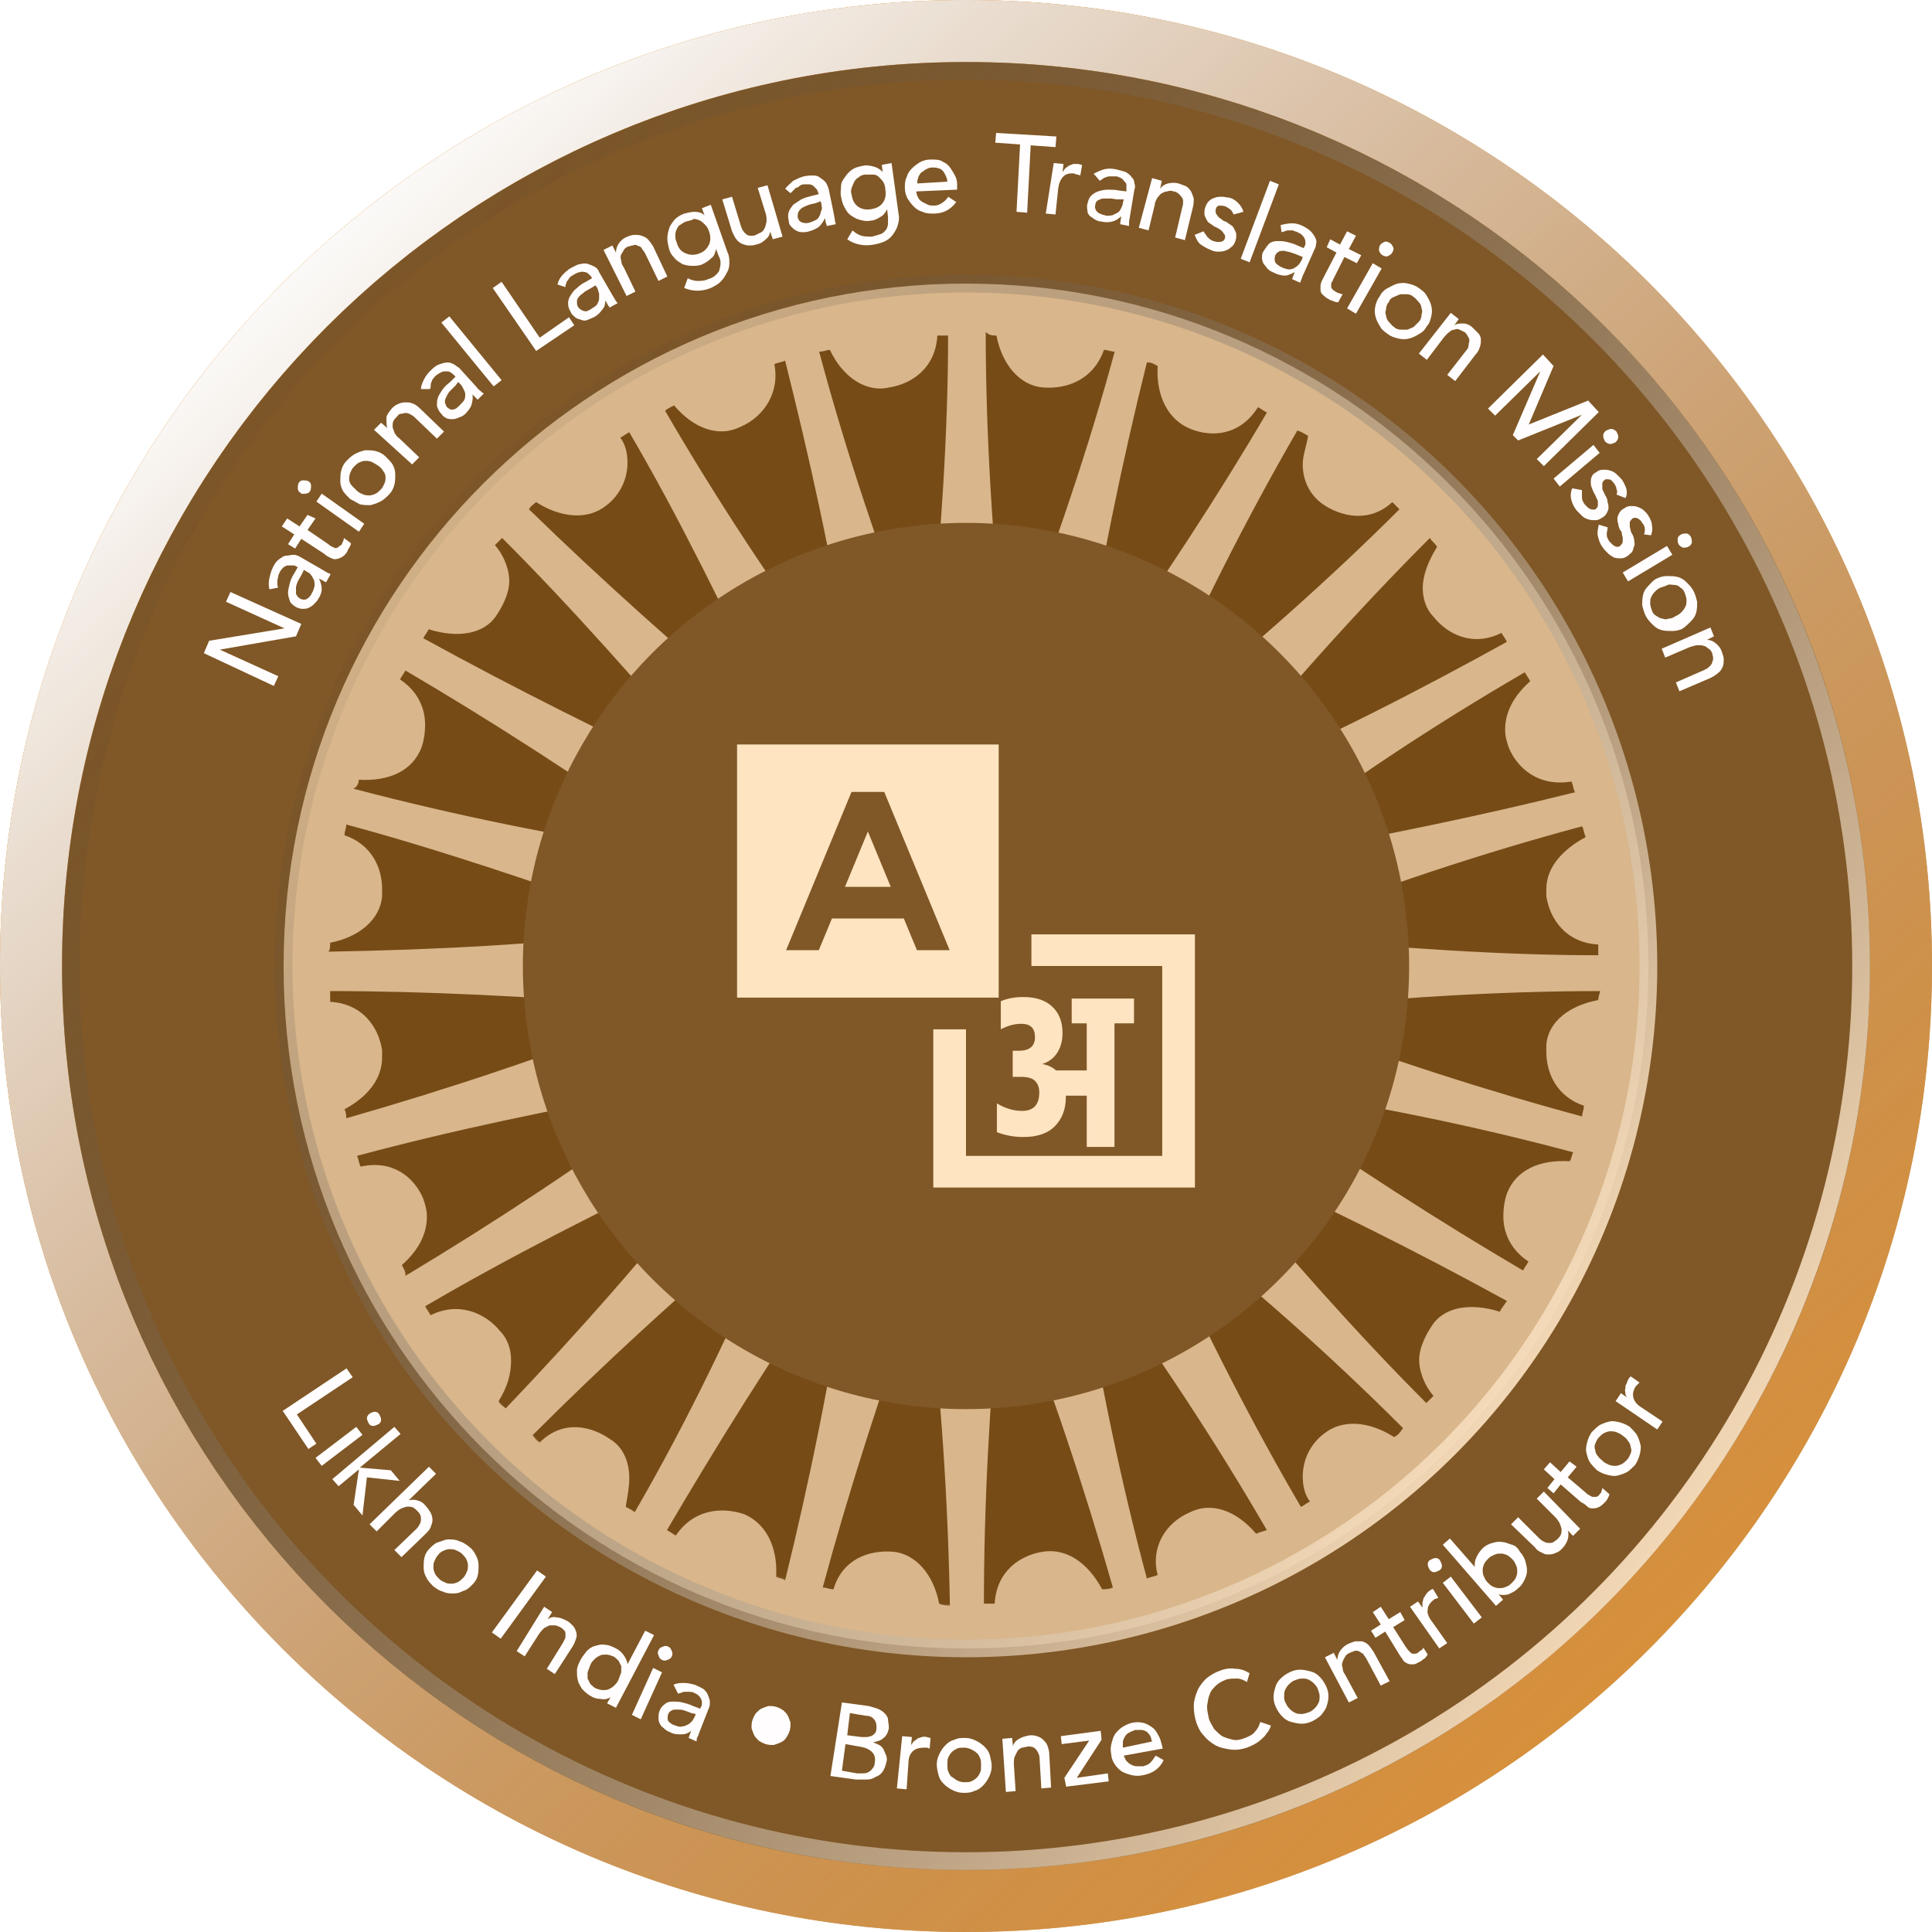 <svg width="218" height="218" viewBox="0 0 218 218" fill="none" xmlns="http://www.w3.org/2000/svg">
    <g filter="url(#filter0_ii)">
        <path d="M218 109C218 169.199 169.199 218 109 218C48.801 218 0 169.199 0 109C0 48.801 48.801 0 109 0C169.199 0 218 48.801 218 109Z" fill="#C18A43" fill-opacity="0.7"/>
    </g>
    <path d="M214.5 109C214.5 167.266 167.266 214.5 109 214.5C50.734 214.5 3.5 167.266 3.5 109C3.5 50.734 50.734 3.5 109 3.5C167.266 3.5 214.5 50.734 214.5 109Z" stroke="#E29435" stroke-width="7"/>
    <path d="M214.5 109C214.5 167.266 167.266 214.5 109 214.5C50.734 214.5 3.5 167.266 3.5 109C3.5 50.734 50.734 3.5 109 3.5C167.266 3.5 214.5 50.734 214.5 109Z" stroke="url(#paint0_linear)" stroke-width="7"/>
    <path d="M196 109C196 157.049 157.049 196 109 196C60.951 196 22 157.049 22 109C22 60.951 60.951 22 109 22C157.049 22 196 60.951 196 109Z" fill="#764B16" stroke="#805726" stroke-width="30"/>
    <path d="M109.001 32C66.559 32 32 66.357 32 109.001C32 151.645 66.357 186.002 109.001 186.002C151.645 186.002 186.002 151.645 186.002 109.001C186.002 66.357 151.442 32 109.001 32ZM93.641 39.478C93.843 39.478 93.843 39.478 93.641 39.478C95.056 42.509 97.683 44.328 100.311 43.722C102.938 43.318 105.565 41.499 105.767 37.861C106.172 37.861 106.576 37.861 106.98 37.861C106.98 48.775 106.172 60.496 104.959 73.229C104.757 74.442 104.757 75.654 104.757 76.867C104.353 75.856 103.948 74.644 103.544 73.229C99.3 62.517 95.46 50.998 92.429 39.68C93.035 39.68 93.237 39.478 93.641 39.478ZM76.058 45.743C78.281 48.37 81.111 49.381 83.536 48.168C86.365 46.956 87.982 44.126 87.376 41.095C87.78 40.892 88.184 40.892 88.589 40.69C91.216 51.2 93.843 62.72 95.864 75.452C96.066 76.867 96.269 77.877 96.673 79.09C96.066 78.079 95.46 77.069 94.45 75.856C87.578 66.559 80.909 56.454 75.048 46.349C75.25 46.147 75.654 45.945 76.058 45.743ZM60.496 56.657C63.326 58.475 66.357 58.678 68.378 57.061C69.995 55.848 70.804 54.029 70.804 52.21C70.804 51.2 70.602 50.189 69.995 49.381C70.399 49.179 70.602 48.977 71.006 48.775C76.463 58.071 81.717 68.783 87.174 80.302C87.78 81.515 88.386 82.526 88.791 83.536C87.982 82.728 86.972 81.919 85.961 81.111C77.069 73.633 67.974 65.549 59.688 57.465C59.89 57.061 60.294 56.859 60.496 56.657ZM48.37 71.006C48.572 71.006 48.572 71.006 48.37 71.006C51.604 72.016 54.636 71.612 56.05 69.389C56.454 68.783 57.465 67.166 57.465 65.549C57.465 64.538 57.061 62.922 55.848 61.507C56.05 61.305 56.454 60.901 56.657 60.699C64.336 68.378 72.218 77.271 80.505 86.972C81.313 87.982 82.121 88.791 82.93 89.599C81.919 88.993 80.707 88.589 79.494 87.982C68.985 83.132 58.071 77.675 47.764 72.016C47.966 71.612 48.168 71.41 48.37 71.006ZM40.488 87.982C40.488 87.982 40.488 87.78 40.488 87.982C43.924 88.184 46.551 86.972 47.562 84.344C47.764 83.738 47.966 82.93 47.966 81.717C47.966 80.505 47.562 78.281 45.137 76.665C45.339 76.26 45.541 76.058 45.743 75.654C55.04 81.111 65.145 87.578 75.452 94.854C76.463 95.662 77.675 96.269 78.484 96.875C77.473 96.673 76.058 96.471 74.644 96.066C63.326 94.45 51.402 92.024 39.882 88.993C40.286 88.791 40.488 88.386 40.488 87.982ZM37.255 106.374C37.255 106.374 37.255 106.172 37.255 106.374C40.488 105.767 42.913 103.746 43.116 101.119C43.116 100.917 43.116 100.715 43.116 100.311C43.116 97.885 41.903 95.258 38.871 94.248C38.871 93.843 39.074 93.439 39.074 93.035C49.583 95.864 60.901 99.704 72.825 103.948C74.037 104.353 75.25 104.757 76.26 104.959C75.048 104.959 73.835 105.161 72.421 105.161C61.103 106.576 48.775 107.182 37.053 107.384C37.255 107.182 37.255 106.778 37.255 106.374ZM38.871 125.169C38.871 124.967 38.871 124.967 38.871 125.169C41.499 123.754 43.116 121.733 43.116 119.308C43.116 119.106 43.116 118.702 43.116 118.5C42.711 115.872 40.892 113.245 37.255 113.043C37.255 112.639 37.255 112.235 37.255 111.83C48.168 111.83 59.89 112.437 72.623 113.447C74.037 113.649 75.25 113.649 76.26 113.649C75.25 114.054 74.037 114.458 72.623 114.862C61.911 119.106 50.391 122.946 39.074 126.18C39.074 125.978 39.074 125.573 38.871 125.169ZM45.339 142.752C45.339 142.752 45.339 142.55 45.339 142.752C47.158 141.135 48.168 139.316 48.168 137.295C48.168 136.487 47.966 135.881 47.764 135.274C46.754 132.849 44.328 130.828 40.69 131.636C40.488 131.232 40.488 130.828 40.286 130.424C50.795 127.594 62.315 125.169 74.846 122.946C76.26 122.744 77.271 122.34 78.484 122.138C77.473 122.744 76.463 123.35 75.25 124.361C65.953 131.232 55.848 137.902 45.743 143.965C45.743 143.358 45.541 143.156 45.339 142.752ZM56.252 158.112C57.263 156.495 57.667 155.08 57.667 153.463C57.667 152.251 57.263 151.038 56.454 150.23C54.838 148.209 51.806 146.794 48.572 148.411C48.37 148.007 48.168 147.805 47.966 147.4C57.263 141.944 67.974 136.487 79.494 131.03C80.707 130.424 81.717 129.818 82.728 129.413C81.919 130.222 81.111 131.232 80.302 132.243C73.229 141.337 65.145 150.432 57.061 158.92C56.859 158.718 56.454 158.516 56.252 158.112ZM70.602 170.036C70.804 168.823 71.006 167.813 71.006 166.802C71.006 164.781 70.197 163.164 68.783 162.356C66.762 160.941 63.528 160.133 60.901 162.76C60.496 162.558 60.294 162.154 60.092 161.952C67.772 154.272 76.463 146.188 86.163 138.104C87.174 137.295 87.982 136.487 88.791 135.678C88.184 136.689 87.78 137.902 87.174 139.114C82.728 149.624 77.473 160.537 71.612 170.642C71.41 170.44 71.006 170.238 70.602 170.036ZM87.578 177.918C87.78 174.482 86.365 171.855 83.94 170.844C81.515 170.036 78.281 170.238 76.26 173.27C75.856 173.067 75.654 172.865 75.25 172.663C80.707 163.367 86.972 153.261 94.248 142.752C95.056 141.539 95.662 140.529 96.269 139.721C96.066 140.731 95.864 142.146 95.46 143.56C93.843 154.878 91.418 166.802 88.589 178.322C88.386 178.12 87.982 178.12 87.578 177.918ZM105.969 180.949C105.363 177.716 103.342 175.291 100.715 175.088C98.087 174.886 95.056 175.897 94.045 179.333C93.641 179.333 93.237 179.13 92.833 179.13C95.662 168.621 99.3 157.303 103.544 145.379C103.948 144.167 104.353 142.954 104.555 141.944C104.555 143.156 104.757 144.369 104.757 145.784C106.172 157.101 106.98 169.43 107.182 181.151C106.778 181.151 106.374 181.151 105.969 180.949ZM178.928 94.45C176.301 95.864 174.482 97.885 174.482 100.311C174.482 100.513 174.482 100.917 174.482 101.119C174.886 103.746 176.705 106.374 180.343 106.576C180.343 106.98 180.343 107.384 180.343 107.788C169.632 107.788 157.708 106.98 144.975 105.767C143.56 105.565 142.348 105.565 141.337 105.565C142.348 105.161 143.56 104.757 144.975 104.353C155.687 100.108 167.206 96.269 178.524 93.237C178.726 93.641 178.726 94.045 178.928 94.45ZM172.663 76.867C172.663 76.867 172.663 77.069 172.663 76.867C170.844 78.484 169.834 80.302 169.834 82.323C169.834 83.132 170.036 83.738 170.238 84.344C171.248 86.77 173.674 88.791 177.312 88.184C177.514 88.589 177.514 88.993 177.716 89.397C167.206 92.024 155.485 94.45 142.954 96.673C141.539 96.875 140.529 97.077 139.316 97.481C140.327 96.875 141.337 96.269 142.55 95.46C151.847 88.386 161.952 81.717 172.057 75.856C172.259 76.26 172.461 76.463 172.663 76.867ZM162.154 61.709C161.143 63.326 160.537 64.943 160.537 66.357C160.537 67.57 160.941 68.783 161.75 69.591C163.366 71.612 166.196 73.027 169.43 71.41C169.632 71.814 169.834 72.016 170.036 72.421C160.537 77.675 150.028 83.132 138.306 88.184C137.093 88.791 136.083 89.195 135.072 89.801C135.881 88.993 136.689 87.982 137.7 86.972C144.975 78.079 153.059 68.985 161.345 60.699C161.548 61.103 161.952 61.305 162.154 61.709ZM147.603 49.179C147.603 49.179 147.805 49.381 147.603 49.179C147.4 50.391 146.996 51.402 146.996 52.412C146.996 54.231 147.805 55.848 149.219 56.859C151.24 58.273 154.474 59.082 157.101 56.657C157.303 56.859 157.708 57.263 157.91 57.465C150.23 65.145 141.337 73.027 131.434 81.111C130.424 81.919 129.413 82.728 128.807 83.536C129.413 82.526 129.818 81.515 130.424 80.1C135.072 69.591 140.529 58.678 146.39 48.572C146.996 48.775 147.198 48.977 147.603 49.179ZM130.626 41.297C130.828 41.297 130.828 41.297 130.626 41.297C130.424 44.732 131.839 47.36 134.264 48.37C136.689 49.381 139.923 49.179 141.944 45.945C142.348 46.147 142.55 46.349 142.954 46.551C137.497 55.848 131.03 65.751 123.552 76.26C122.744 77.271 122.138 78.281 121.531 79.292C121.733 78.281 122.138 76.867 122.34 75.452C124.159 64.134 126.584 52.21 129.413 40.892C130.02 40.892 130.222 41.095 130.626 41.297ZM112.437 37.861C112.437 37.861 112.639 37.861 112.437 37.861C113.043 41.095 115.064 43.52 117.691 43.722C120.319 43.924 123.35 42.913 124.563 39.478C124.967 39.478 125.371 39.68 125.775 39.68C122.946 50.189 119.106 61.507 114.66 73.229C114.256 74.442 113.851 75.654 113.447 76.665C113.447 75.452 113.245 74.239 113.245 72.825C112.033 61.507 111.224 49.179 111.224 37.457C111.628 37.861 112.033 37.861 112.437 37.861ZM124.361 179.333C122.744 176.301 120.319 174.684 117.691 175.088C115.064 175.493 112.437 177.312 112.235 180.949C111.83 180.949 111.426 180.949 111.022 180.949C111.022 170.036 111.628 158.314 112.841 145.581C113.043 144.369 113.043 143.358 113.043 142.348C113.043 142.146 113.043 142.146 113.043 141.944C113.447 142.954 113.851 144.167 114.256 145.581C118.5 156.293 122.34 167.813 125.573 179.13C125.169 179.333 124.765 179.333 124.361 179.333ZM141.742 173.067C141.742 173.067 141.539 173.067 141.742 173.067C139.518 170.44 136.689 169.43 134.264 170.642C131.434 171.855 129.818 174.684 130.626 177.716C130.222 177.918 129.818 177.918 129.413 178.12C126.584 167.611 124.159 156.091 122.138 143.56C121.936 142.146 121.733 141.135 121.329 139.923C121.936 140.933 122.542 141.944 123.552 143.156C130.424 152.453 137.093 162.558 142.954 172.663C142.348 172.865 142.146 172.865 141.742 173.067ZM157.303 162.154C157.303 162.356 157.303 162.356 157.303 162.154C154.474 160.335 151.442 160.133 149.421 161.75C147.805 162.962 146.996 164.781 146.996 166.6C146.996 167.611 147.198 168.621 147.805 169.43C147.4 169.632 147.198 169.834 146.794 170.036C141.337 160.739 135.881 150.028 130.626 138.508C130.02 137.295 129.413 136.285 129.009 135.274C129.818 136.083 130.828 136.891 131.839 137.699C140.933 144.773 150.028 152.857 158.314 161.143C157.91 161.75 157.708 161.952 157.303 162.154ZM169.227 148.007C169.227 148.007 169.227 148.209 169.227 148.007C165.994 146.996 162.962 147.4 161.548 149.624C161.143 150.23 160.133 151.847 160.133 153.463C160.133 154.474 160.537 156.091 161.75 157.506C161.548 157.708 161.143 158.112 160.941 158.314C153.261 150.634 145.379 141.742 137.295 132.041C136.487 131.03 135.678 130.02 134.87 129.413C135.881 130.02 137.093 130.424 138.306 131.03C148.815 135.678 159.729 141.135 170.036 146.794C169.632 147.4 169.43 147.603 169.227 148.007ZM177.109 131.03C177.109 131.232 177.109 131.232 177.109 131.03C173.674 130.828 171.046 132.041 170.036 134.668C169.834 135.274 169.632 136.083 169.632 137.295C169.632 138.508 170.036 140.731 172.461 142.348C172.259 142.752 172.057 142.954 171.855 143.358C162.558 137.902 152.453 131.434 142.146 124.159C141.135 123.35 139.923 122.744 139.114 122.138C140.125 122.34 141.539 122.744 142.954 122.946C154.272 124.563 166.196 126.988 177.514 130.02C177.312 130.424 177.312 130.828 177.109 131.03ZM180.343 112.841C177.109 113.447 174.684 115.266 174.482 117.893C174.482 118.096 174.482 118.298 174.482 118.702C174.482 121.127 175.695 123.754 178.726 124.765C178.726 125.169 178.524 125.573 178.524 125.978C168.015 123.148 156.697 119.51 144.773 115.064C143.56 114.66 142.348 114.256 141.337 114.054C142.55 114.054 143.763 113.851 145.177 113.851C156.495 112.639 168.823 111.83 180.545 111.83C180.545 112.033 180.343 112.437 180.343 112.841Z" fill="#D9B68B"/>
    <circle cx="109" cy="109" r="77" stroke="url(#paint1_linear)" stroke-width="2"/>
    <circle cx="109" cy="109" r="101" stroke="url(#paint2_linear)" stroke-width="2"/>
    <g filter="url(#filter1_i)">
        <circle cx="109" cy="109" r="50" fill="#805726"/>
    </g>
    <g filter="url(#filter2_d)">
        <path fill-rule="evenodd" clip-rule="evenodd" d="M83.166 85.785V84H112.69V112.571H83.166V85.785ZM99.773 89.357H96.083L88.702 107.214H92.392L93.87 103.643H101.986L103.464 107.214H107.154L99.773 89.357ZM95.344 100.071L97.928 93.821L100.512 100.071H95.344ZM131.142 109H116.38V105.429H134.833V134H105.309V116.143H108.999V130.429H131.142V109ZM127.958 115.47V112.676H120.927V115.47H122.624V120.785H119.163C118.737 120.402 118.216 120.161 117.599 120.061C118.333 119.829 118.899 119.404 119.296 118.789C119.692 118.173 119.891 117.433 119.891 116.568C119.891 115.304 119.509 114.314 118.745 113.599C117.981 112.867 116.893 112.501 115.483 112.501C114.498 112.501 113.646 112.659 112.926 112.975V116.144C113.719 115.728 114.491 115.52 115.24 115.52C116.269 115.52 116.783 116.019 116.783 117.017C116.783 118.049 116.173 118.564 114.954 118.564H114.27V121.509H115.174C115.968 121.509 116.511 121.667 116.805 121.983C117.114 122.299 117.268 122.723 117.268 123.255C117.268 124.653 116.621 125.351 115.328 125.351C114.373 125.351 113.426 125.068 112.485 124.503V127.747C113.411 128.113 114.41 128.296 115.483 128.296C117.07 128.296 118.26 127.88 119.053 127.048C119.861 126.216 120.266 125.135 120.266 123.804V123.63H122.624V129.418H125.754V115.47H127.958Z" fill="#FFE4C1"/>
    </g>
    <path d="M23 73.701L23.6 72.301L32.1 70.901L25.5 67.901L26 66.801L34 70.401L33.4 71.801L24.8 73.301L31.4 76.301L30.9 77.401L23 73.701Z" fill="#FFFDFD"/>
    <path d="M30.4 66.5C30.3 66.1 30.3 65.7 30.4 65.2C30.5 64.8 30.6 64.4 30.8 64C31 63.6 31.2 63.3 31.5 63.1C31.8 62.9 32 62.7 32.3 62.7C32.6 62.7 32.8 62.6 33.1 62.6C33.4 62.6 33.6 62.7 33.8 62.8L36.4 64.3C36.6 64.4 36.7 64.5 36.9 64.6C37.1 64.7 37.2 64.7 37.3 64.8L36.8 65.7C36.5 65.6 36.3 65.4 36 65.3C36.2 65.7 36.3 66.1 36.3 66.5C36.3 66.9 36.1 67.3 35.9 67.6C35.8 67.8 35.6 68 35.4 68.2C35.2 68.4 35 68.5 34.8 68.6C34.6 68.7 34.3 68.7 34.1 68.7C33.9 68.7 33.6 68.6 33.4 68.5C33.1 68.3 32.8 68.1 32.7 67.8C32.6 67.5 32.5 67.2 32.5 66.9C32.5 66.6 32.6 66.2 32.7 65.8C32.8 65.4 33 65 33.2 64.7L33.6 64L33.4 63.9C33.3 63.8 33.1 63.8 33 63.8C32.8 63.8 32.7 63.8 32.5 63.8C32.3 63.8 32.2 63.9 32 64C31.9 64.1 31.7 64.3 31.6 64.5C31.5 64.7 31.4 64.9 31.4 65C31.4 65.2 31.3 65.3 31.3 65.5C31.3 65.6 31.3 65.8 31.3 65.9C31.3 66 31.3 66.2 31.4 66.3L30.4 66.5ZM34 64.9C33.9 65.1 33.7 65.4 33.6 65.6C33.5 65.9 33.4 66.1 33.4 66.3C33.4 66.5 33.4 66.8 33.4 67C33.5 67.2 33.6 67.4 33.8 67.5C34.1 67.7 34.4 67.7 34.6 67.6C34.8 67.5 35.1 67.2 35.2 66.9C35.4 66.6 35.4 66.4 35.5 66.1C35.5 65.9 35.5 65.6 35.4 65.4C35.3 65.2 35.2 65 35.1 64.9C35 64.7 34.8 64.6 34.6 64.5L34.3 64.3L34 64.9Z" fill="#FFFDFD"/>
    <path d="M35.6 58.5L34.7 59.8L36.9 61.3C37 61.4 37.2 61.5 37.3 61.6C37.4 61.7 37.6 61.7 37.7 61.8C37.8 61.9 38 61.8 38.1 61.8C38.2 61.7 38.3 61.6 38.5 61.5C38.6 61.4 38.6 61.3 38.7 61.1C38.8 60.9 38.8 60.8 38.8 60.7L39.6 61.3C39.6 61.5 39.5 61.6 39.4 61.8C39.3 62 39.2 62.1 39.2 62.2C39 62.6 38.7 62.8 38.5 62.9C38.3 63 38 63.1 37.8 63.1C37.6 63.1 37.4 63 37.2 62.9C37 62.8 36.8 62.7 36.6 62.5L34 60.8L33.3 61.9L32.5 61.4L33.2 60.3L31.8 59.4L32.4 58.5L33.8 59.4L34.7 58.1L35.6 58.5Z" fill="#FFFDFD"/>
    <path d="M33.9 55.599C33.7 55.499 33.6 55.299 33.6 55.099C33.6 54.899 33.6 54.699 33.7 54.499C33.8 54.299 34 54.199 34.2 54.199C34.4 54.199 34.6 54.199 34.8 54.299C35 54.399 35.1 54.599 35.1 54.799C35.1 54.999 35.1 55.199 35 55.399C34.9 55.599 34.7 55.699 34.5 55.699C34.3 55.699 34 55.799 33.9 55.599ZM35.7 56.599L36.3 55.699L41.1 59.099L40.5 59.999L35.7 56.599Z" fill="#FFFDFD"/>
    <path d="M39.5 56.301C39.2 56.001 38.9 55.701 38.7 55.401C38.5 55.001 38.4 54.701 38.4 54.301C38.4 53.901 38.4 53.501 38.5 53.101C38.6 52.701 38.8 52.301 39.1 52.001C39.4 51.701 39.7 51.401 40.1 51.201C40.5 51.001 40.8 50.901 41.2 50.801C41.6 50.801 42 50.801 42.4 50.901C42.8 51.001 43.2 51.201 43.5 51.501C43.8 51.801 44.1 52.101 44.3 52.401C44.5 52.801 44.6 53.101 44.6 53.501C44.6 53.901 44.6 54.301 44.5 54.701C44.4 55.101 44.2 55.501 43.9 55.801C43.6 56.101 43.3 56.401 42.9 56.601C42.5 56.801 42.2 56.901 41.8 57.001C41.4 57.001 41 57.001 40.6 56.901C40.2 56.701 39.9 56.501 39.5 56.301ZM40.3 55.401C40.5 55.601 40.8 55.701 41 55.801C41.3 55.901 41.5 55.901 41.7 55.901C41.9 55.901 42.2 55.801 42.4 55.701C42.6 55.601 42.8 55.401 43 55.201C43.2 55.001 43.3 54.701 43.4 54.501C43.5 54.301 43.5 54.001 43.5 53.801C43.5 53.601 43.4 53.301 43.2 53.101C43.1 52.901 42.9 52.701 42.6 52.501C42.3 52.301 42.1 52.201 41.9 52.101C41.6 52.001 41.4 52.001 41.2 52.001C41 52.001 40.7 52.101 40.5 52.201C40.3 52.301 40.1 52.501 39.9 52.701C39.7 52.901 39.6 53.201 39.5 53.401C39.4 53.701 39.4 53.901 39.4 54.101C39.4 54.301 39.5 54.601 39.7 54.801C39.9 55.001 40.1 55.201 40.3 55.401Z" fill="#FFFDFD"/>
    <path d="M42.2 48.5L43 47.7L43.7 48.3C43.6 48 43.6 47.6 43.6 47.2C43.6 46.8 43.9 46.5 44.2 46.1C44.4 45.9 44.6 45.7 44.9 45.6C45.1 45.5 45.4 45.4 45.7 45.4C46 45.4 46.2 45.4 46.5 45.5C46.8 45.6 47.1 45.8 47.4 46.1L50.1 48.7L49.3 49.5L46.8 47.1C46.6 46.9 46.4 46.8 46.2 46.7C46 46.6 45.8 46.6 45.7 46.6C45.6 46.6 45.4 46.7 45.2 46.7C45 46.7 44.9 46.9 44.8 47C44.6 47.2 44.5 47.3 44.4 47.5C44.3 47.7 44.3 47.9 44.3 48.1C44.3 48.3 44.4 48.5 44.5 48.8C44.6 49 44.8 49.3 45.1 49.5L47.3 51.6L46.5 52.4L42.2 48.5Z" fill="#FFFDFD"/>
    <path d="M47.5 43.9C47.5 43.5 47.7 43.1 47.9 42.7C48.1 42.3 48.4 42 48.7 41.7C49 41.4 49.3 41.2 49.6 41.1C49.9 41 50.2 40.9 50.5 40.9C50.8 40.9 51 41 51.2 41.1C51.4 41.2 51.6 41.4 51.8 41.5L53.8 43.7C53.9 43.9 54.1 44 54.2 44.1C54.3 44.2 54.4 44.3 54.6 44.4L53.9 45.1C53.7 44.9 53.5 44.7 53.3 44.5C53.4 44.9 53.3 45.3 53.2 45.7C53.1 46 52.8 46.4 52.5 46.7C52.3 46.9 52.1 47 51.8 47.1C51.6 47.2 51.3 47.3 51.1 47.3C50.9 47.3 50.6 47.3 50.4 47.2C50.2 47.1 50 47 49.8 46.7C49.5 46.4 49.4 46.1 49.3 45.8C49.3 45.5 49.3 45.2 49.4 44.9C49.5 44.6 49.7 44.3 49.9 44C50.1 43.7 50.4 43.4 50.8 43.1L51.4 42.5L51.2 42.3C51.1 42.2 51 42.1 50.8 42C50.7 41.9 50.5 41.9 50.3 41.9C50.1 41.9 50 41.9 49.8 42C49.6 42.1 49.4 42.2 49.3 42.3C49.1 42.4 49 42.6 48.9 42.7C48.8 42.8 48.7 43 48.7 43.1C48.6 43.2 48.6 43.4 48.6 43.5C48.6 43.6 48.6 43.8 48.5 43.9H47.5ZM51.4 43.5C51.2 43.7 51 43.9 50.8 44.1C50.6 44.3 50.5 44.5 50.4 44.7C50.3 44.9 50.2 45.1 50.2 45.3C50.2 45.5 50.3 45.7 50.4 45.9C50.6 46.1 50.9 46.3 51.1 46.2C51.4 46.2 51.6 46 51.9 45.7C52.1 45.5 52.3 45.3 52.4 45.1C52.5 44.9 52.5 44.7 52.5 44.5C52.5 44.3 52.4 44.1 52.3 43.9C52.2 43.7 52.1 43.5 52 43.4L51.7 43.1L51.4 43.5Z" fill="#FFFDFD"/>
    <path d="M49.8 36.399L50.7 35.699L56.6 42.899L55.7 43.599L49.8 36.399Z" fill="#FFFDFD"/>
    <path d="M55.6 32.501L56.6 31.801L60.9 38.101L64.2 35.801L64.8 36.701L60.5 39.601L55.6 32.501Z" fill="#FFFDFD"/>
    <path d="M62.9 32.1C63 31.7 63.2 31.3 63.5 31C63.8 30.7 64.1 30.4 64.5 30.2C64.9 30 65.2 29.8 65.5 29.8C65.8 29.7 66.1 29.7 66.4 29.8C66.7 29.9 66.9 30 67.1 30.1C67.3 30.2 67.5 30.4 67.6 30.7L69.1 33.3C69.2 33.5 69.3 33.6 69.4 33.8C69.5 34 69.6 34.1 69.7 34.2L68.8 34.7C68.6 34.5 68.5 34.2 68.3 33.9C68.3 34.4 68.2 34.7 67.9 35C67.7 35.3 67.4 35.6 67 35.8C66.8 35.9 66.5 36 66.3 36.1C66.1 36.2 65.8 36.2 65.6 36.1C65.4 36 65.1 36 64.9 35.8C64.7 35.6 64.5 35.5 64.4 35.2C64.2 34.9 64.1 34.6 64.1 34.2C64.1 33.9 64.2 33.6 64.4 33.3C64.6 33 64.8 32.7 65.1 32.5C65.4 32.2 65.7 32 66.1 31.8L66.8 31.4L66.7 31.2C66.6 31.1 66.5 31 66.4 30.9C66.3 30.8 66.1 30.7 66 30.7C65.8 30.7 65.7 30.6 65.5 30.7C65.3 30.7 65.1 30.8 64.9 30.9C64.7 31 64.6 31.1 64.4 31.2C64.3 31.3 64.2 31.4 64.1 31.6C64 31.7 63.9 31.8 63.9 32C63.8 32.1 63.8 32.2 63.8 32.4L62.9 32.1ZM66.7 32.5C66.5 32.6 66.2 32.8 66 32.9C65.8 33.1 65.6 33.2 65.4 33.4C65.2 33.6 65.1 33.8 65.1 34C65.1 34.2 65.1 34.4 65.2 34.6C65.4 34.9 65.6 35 65.9 35.1C66.2 35.2 66.5 35 66.8 34.8C67.1 34.6 67.3 34.5 67.4 34.3C67.5 34.1 67.6 33.9 67.6 33.7C67.6 33.5 67.6 33.3 67.6 33.1C67.5 32.9 67.5 32.7 67.4 32.5L67.2 32.2L66.7 32.5Z" fill="#FFFDFD"/>
    <path d="M68.1 28.2L69.1 27.7L69.5 28.5C69.5 28.2 69.6 27.8 69.8 27.5C70 27.2 70.3 26.9 70.8 26.7C71.1 26.6 71.3 26.5 71.6 26.5C71.9 26.5 72.1 26.5 72.4 26.6C72.7 26.7 72.9 26.8 73.1 27C73.3 27.2 73.5 27.5 73.7 27.8L75.3 31.2L74.3 31.7L72.8 28.6C72.7 28.4 72.5 28.2 72.4 28C72.3 27.8 72.1 27.8 71.9 27.7C71.7 27.6 71.6 27.6 71.4 27.7C71.2 27.7 71.1 27.8 70.9 27.8C70.7 27.9 70.5 28 70.4 28.2C70.3 28.4 70.2 28.5 70.1 28.7C70 28.9 70 29.1 70.1 29.4C70.1 29.7 70.2 29.9 70.4 30.2L71.7 32.9L70.7 33.4L68.1 28.2Z" fill="#FFFDFD"/>
    <path d="M82.1 28.5C82.3 28.9 82.3 29.3 82.3 29.7C82.3 30.1 82.2 30.5 82 30.8C81.8 31.2 81.6 31.5 81.3 31.8C81 32.1 80.6 32.3 80.2 32.5C79.7 32.7 79.2 32.8 78.7 32.8C78.2 32.8 77.7 32.7 77.2 32.5L77.6 31.4C78 31.6 78.4 31.7 78.7 31.7C79 31.7 79.5 31.7 79.9 31.5C80.3 31.4 80.6 31.2 80.8 31C81 30.8 81.2 30.6 81.2 30.3C81.3 30.1 81.3 29.8 81.3 29.6C81.3 29.3 81.2 29.1 81.1 28.9L80.8 28.1C80.7 28.5 80.6 28.9 80.3 29.1C80 29.4 79.7 29.6 79.3 29.8C78.9 30 78.5 30 78.1 30C77.7 30 77.3 29.9 77 29.8C76.7 29.6 76.3 29.4 76.1 29.1C75.8 28.8 75.6 28.5 75.5 28.1C75.4 27.7 75.3 27.3 75.3 26.9C75.3 26.5 75.4 26.1 75.5 25.8C75.6 25.4 75.9 25.1 76.1 24.8C76.4 24.5 76.7 24.3 77.2 24.1C77.6 24 78 23.9 78.4 23.9C78.8 23.9 79.2 24 79.5 24.3L79.2 23.5L80.2 23.1L82.1 28.5ZM77.4 25C77.1 25.1 76.9 25.3 76.7 25.4C76.5 25.5 76.4 25.8 76.3 26C76.2 26.2 76.2 26.5 76.2 26.7C76.2 27 76.3 27.2 76.4 27.5C76.6 28.1 76.9 28.4 77.4 28.6C77.9 28.8 78.4 28.8 78.9 28.6C79.5 28.4 79.8 28 80 27.6C80.2 27.2 80.2 26.6 80 26.1C79.9 25.8 79.8 25.6 79.6 25.4C79.4 25.2 79.2 25 79 24.9C78.8 24.8 78.5 24.7 78.3 24.7C78 24.9 77.7 24.9 77.4 25Z" fill="#FFFDFD"/>
    <path d="M88.3 26.7L87.2 27L86.9 26.1C86.9 26.4 86.7 26.8 86.4 27C86.1 27.3 85.8 27.5 85.3 27.6C85 27.7 84.8 27.7 84.5 27.7C84.2 27.7 84 27.6 83.7 27.5C83.5 27.4 83.2 27.2 83.1 27C82.9 26.8 82.8 26.5 82.6 26.1L81.5 22.5L82.6 22.2L83.6 25.5C83.7 25.8 83.8 26 83.9 26.1C84 26.3 84.2 26.4 84.3 26.5C84.5 26.6 84.6 26.6 84.8 26.6C85 26.6 85.1 26.6 85.3 26.5C85.5 26.4 85.7 26.3 85.9 26.2C86.1 26.1 86.2 25.9 86.3 25.7C86.4 25.5 86.4 25.3 86.5 25C86.5 24.7 86.5 24.4 86.4 24.1L85.5 21.2L86.6 20.9L88.3 26.7Z" fill="#FFFDFD"/>
    <path d="M88.6 21.301C88.8 21.001 89.2 20.701 89.5 20.401C89.9 20.201 90.3 20.001 90.7 19.901C91.1 19.801 91.5 19.801 91.8 19.801C92.1 19.801 92.4 19.901 92.6 20.101C92.8 20.201 93 20.401 93.2 20.601C93.3 20.801 93.4 21.001 93.5 21.301L94.1 24.201C94.1 24.401 94.2 24.601 94.2 24.801C94.2 25.001 94.3 25.101 94.3 25.301L93.3 25.501C93.2 25.201 93.1 24.901 93.1 24.601C92.9 25.001 92.7 25.301 92.4 25.601C92.1 25.801 91.7 26.001 91.3 26.101C91 26.201 90.8 26.201 90.5 26.201C90.2 26.201 90 26.101 89.8 26.001C89.6 25.901 89.4 25.701 89.3 25.601C89.1 25.401 89 25.201 89 24.901C88.9 24.501 88.9 24.201 89 23.901C89.1 23.601 89.3 23.401 89.5 23.101C89.8 22.901 90.1 22.701 90.4 22.501C90.8 22.301 91.2 22.201 91.6 22.101L92.4 21.901L92.3 21.701C92.3 21.601 92.2 21.401 92.1 21.301C92 21.201 91.9 21.101 91.8 21.001C91.7 20.901 91.5 20.801 91.3 20.801C91.1 20.801 90.9 20.801 90.7 20.801C90.5 20.801 90.3 20.901 90.2 21.001C90.1 21.101 89.9 21.201 89.8 21.201C89.7 21.301 89.6 21.401 89.5 21.501C89.4 21.601 89.3 21.701 89.2 21.801L88.6 21.301ZM92.1 22.901C91.8 23.001 91.6 23.001 91.3 23.101C91 23.201 90.8 23.301 90.6 23.401C90.4 23.501 90.2 23.701 90.1 23.901C90 24.101 90 24.301 90 24.501C90.1 24.801 90.2 25.001 90.5 25.101C90.8 25.201 91.1 25.201 91.4 25.101C91.7 25.001 91.9 24.901 92.1 24.801C92.3 24.701 92.4 24.501 92.5 24.301C92.6 24.101 92.6 23.901 92.7 23.701C92.8 23.501 92.7 23.301 92.7 23.101L92.6 22.701L92.1 22.901Z" fill="#FFFDFD"/>
    <path d="M101.4 24.2C101.5 24.6 101.4 25.1 101.3 25.4C101.2 25.8 101 26.1 100.8 26.4C100.6 26.7 100.3 27 99.9 27.2C99.5 27.4 99.1 27.5 98.6 27.6C98 27.7 97.5 27.7 97 27.6C96.5 27.5 96 27.3 95.6 27L96.2 26C96.5 26.3 96.9 26.5 97.2 26.6C97.6 26.7 97.9 26.7 98.4 26.7C98.8 26.6 99.1 26.5 99.4 26.4C99.7 26.3 99.8 26.1 100 25.9C100.1 25.7 100.2 25.5 100.2 25.2C100.2 24.9 100.2 24.7 100.2 24.5L100.1 23.6C99.9 24 99.7 24.3 99.3 24.5C99 24.7 98.6 24.9 98.2 24.9C97.8 25 97.4 24.9 97 24.8C96.6 24.7 96.3 24.5 96 24.3C95.7 24.1 95.5 23.8 95.3 23.4C95.1 23.1 95 22.7 94.9 22.2C94.8 21.7 94.9 21.4 94.9 21C94.9 20.6 95.1 20.3 95.4 19.9C95.6 19.6 95.9 19.3 96.2 19.1C96.5 18.9 96.9 18.8 97.4 18.7C97.8 18.6 98.2 18.7 98.6 18.8C99 18.9 99.3 19.1 99.6 19.4L99.5 18.6L100.6 18.4L101.4 24.2ZM97.7 19.7C97.4 19.7 97.1 19.8 96.9 20C96.7 20.1 96.5 20.3 96.4 20.5C96.3 20.7 96.2 20.9 96.1 21.2C96 21.5 96 21.7 96.1 22C96.2 22.6 96.4 23 96.8 23.3C97.2 23.6 97.7 23.7 98.3 23.6C98.9 23.5 99.3 23.3 99.6 22.9C99.9 22.5 100 22 99.9 21.4C99.9 21.1 99.8 20.8 99.7 20.6C99.6 20.4 99.4 20.2 99.2 20C99 19.8 98.8 19.7 98.5 19.7C98.3 19.7 98 19.7 97.7 19.7Z" fill="#FFFDFD"/>
    <path d="M103.4 21.6C103.4 21.9 103.5 22.1 103.6 22.3C103.7 22.5 103.9 22.7 104.1 22.8C104.3 22.9 104.5 23 104.7 23.1C104.9 23.2 105.2 23.2 105.4 23.2C105.7 23.2 106 23.1 106.3 22.9C106.6 22.7 106.8 22.5 107 22.2L107.9 22.8C107.3 23.6 106.5 24.1 105.4 24.1C104.9 24.1 104.5 24.1 104.1 23.9C103.7 23.8 103.4 23.6 103.1 23.3C102.8 23 102.6 22.7 102.4 22.4C102.2 22 102.1 21.6 102.1 21.2C102.1 20.8 102.1 20.4 102.3 20C102.4 19.6 102.6 19.3 102.9 19C103.2 18.7 103.5 18.5 103.8 18.3C104.2 18.1 104.6 18 105 18C105.5 18 106 18 106.3 18.2C106.7 18.4 107 18.6 107.2 18.9C107.4 19.2 107.6 19.5 107.8 19.9C108 20.3 108 20.6 108 21V21.4L103.4 21.6ZM106.9 20.5C106.9 20.3 106.8 20 106.7 19.8C106.6 19.6 106.5 19.4 106.4 19.3C106.3 19.2 106.1 19 105.9 19C105.7 18.9 105.4 18.9 105.2 18.9C104.9 18.9 104.7 19 104.5 19.1C104.3 19.2 104.1 19.4 103.9 19.5C103.8 19.7 103.6 19.9 103.6 20.1C103.5 20.3 103.5 20.5 103.5 20.7L106.9 20.5Z" fill="#FFFDFD"/>
    <path d="M115.1 16.3L112.3 16.1L112.4 15L119.2 15.4L119.1 16.6L116.3 16.4L115.9 24L114.7 23.9L115.1 16.3Z" fill="#FFFDFD"/>
    <path d="M118.9 18.4L120 18.5L119.9 19.4C120 19.3 120.1 19.1 120.2 19C120.3 18.9 120.5 18.8 120.6 18.7C120.8 18.6 120.9 18.6 121.1 18.5C121.3 18.5 121.5 18.5 121.6 18.5C121.8 18.5 121.9 18.6 122.1 18.6L121.9 19.8C121.8 19.8 121.7 19.7 121.6 19.7C121.5 19.7 121.4 19.7 121.3 19.6C120.8 19.5 120.3 19.6 120 19.9C119.7 20.2 119.5 20.6 119.4 21.3L119.1 24.2L118 24.1L118.9 18.4Z" fill="#FFFDFD"/>
    <path d="M123.4 19.6C123.8 19.4 124.2 19.2 124.6 19.1C125 19 125.4 19 125.9 19.1C126.3 19.2 126.7 19.3 127 19.4C127.3 19.6 127.5 19.7 127.7 20C127.9 20.2 128 20.4 128 20.7C128.1 20.9 128.1 21.2 128 21.4L127.5 24.4C127.5 24.6 127.4 24.8 127.4 25C127.4 25.2 127.4 25.3 127.4 25.5L126.4 25.3C126.4 25 126.5 24.7 126.5 24.4C126.2 24.7 125.9 24.9 125.5 25C125.1 25.1 124.7 25.1 124.3 25C124 25 123.8 24.9 123.6 24.8C123.4 24.7 123.2 24.5 123 24.4C122.8 24.2 122.7 24 122.7 23.8C122.7 23.6 122.6 23.3 122.7 23C122.8 22.6 122.9 22.3 123.1 22.1C123.3 21.9 123.6 21.7 123.9 21.6C124.2 21.5 124.6 21.4 125 21.4C125.4 21.4 125.8 21.4 126.3 21.5L127.1 21.6V21.4C127.1 21.3 127.1 21.1 127.1 20.9C127.1 20.7 127 20.6 126.9 20.5C126.8 20.4 126.7 20.2 126.5 20.1C126.3 20 126.1 19.9 125.9 19.9C125.7 19.9 125.5 19.9 125.3 19.9C125.1 19.9 125 19.9 124.8 20C124.7 20 124.5 20.1 124.4 20.2C124.3 20.3 124.2 20.3 124.1 20.4L123.4 19.6ZM126.1 22.5C125.8 22.5 125.6 22.4 125.3 22.4C125 22.4 124.8 22.4 124.5 22.4C124.3 22.4 124.1 22.5 123.9 22.6C123.7 22.7 123.6 22.9 123.6 23.1C123.5 23.4 123.6 23.7 123.8 23.9C124 24.1 124.3 24.2 124.7 24.3C125 24.4 125.3 24.3 125.5 24.3C125.7 24.2 125.9 24.1 126.1 24C126.3 23.9 126.4 23.7 126.5 23.5C126.6 23.3 126.7 23.1 126.7 22.9L126.8 22.5H126.1Z" fill="#FFFDFD"/>
    <path d="M130 20.1L131.1 20.4L130.9 21.3C131.1 21 131.4 20.8 131.8 20.7C132.2 20.6 132.6 20.6 133 20.7C133.3 20.8 133.5 20.9 133.8 21C134 21.1 134.2 21.3 134.4 21.6C134.5 21.8 134.6 22.1 134.7 22.4C134.7 22.7 134.7 23 134.6 23.4L133.7 27.1L132.6 26.8L133.4 23.4C133.5 23.1 133.5 22.9 133.5 22.7C133.5 22.5 133.4 22.3 133.3 22.2C133.2 22.1 133.1 21.9 132.9 21.8C132.8 21.7 132.6 21.6 132.4 21.6C132.2 21.5 132 21.5 131.7 21.6C131.5 21.6 131.3 21.7 131.1 21.8C130.9 21.9 130.8 22.1 130.6 22.3C130.5 22.5 130.3 22.8 130.3 23.1L129.6 26L128.5 25.7L130 20.1Z" fill="#FFFDFD"/>
    <path d="M139.2 24.199C139.1 23.999 139 23.799 138.9 23.699C138.8 23.599 138.5 23.399 138.3 23.299C138 23.199 137.8 23.199 137.6 23.199C137.4 23.199 137.2 23.399 137.2 23.599C137.1 23.799 137.2 23.899 137.2 24.099C137.3 24.199 137.4 24.399 137.5 24.499C137.6 24.599 137.8 24.699 137.9 24.799C138 24.899 138.2 24.999 138.3 24.999C138.5 25.099 138.7 25.299 138.9 25.399C139.1 25.499 139.2 25.699 139.3 25.899C139.4 26.099 139.5 26.299 139.5 26.499C139.5 26.699 139.5 26.899 139.4 27.199C139.3 27.499 139.1 27.799 138.9 27.899C138.7 28.099 138.5 28.199 138.2 28.299C137.9 28.399 137.7 28.399 137.4 28.399C137.1 28.399 136.8 28.299 136.6 28.199C136.1 27.999 135.8 27.799 135.5 27.599C135.2 27.399 135 26.999 134.8 26.499L135.8 26.099C135.9 26.299 136.1 26.499 136.2 26.699C136.4 26.899 136.6 27.099 136.9 27.199C137 27.199 137.2 27.299 137.3 27.299C137.4 27.299 137.6 27.299 137.7 27.299C137.8 27.299 137.9 27.199 138 27.199C138.1 27.099 138.2 26.999 138.2 26.899C138.3 26.699 138.2 26.599 138.2 26.499C138.1 26.399 138 26.199 137.9 26.099C137.8 25.999 137.7 25.899 137.5 25.799C137.3 25.699 137.2 25.599 137.1 25.599C136.9 25.499 136.7 25.299 136.5 25.199C136.3 25.099 136.2 24.899 136.1 24.699C136 24.499 135.9 24.299 135.9 24.099C135.9 23.899 135.9 23.599 136 23.399C136.1 23.099 136.2 22.899 136.4 22.699C136.6 22.499 136.8 22.399 137.1 22.299C137.4 22.199 137.6 22.199 137.9 22.199C138.2 22.199 138.4 22.299 138.7 22.299C139.1 22.399 139.4 22.599 139.7 22.899C140 23.199 140.2 23.499 140.3 23.899L139.2 24.199Z" fill="#FFFDFD"/>
    <path d="M143.3 20.4L144.3 20.8L141 29.6L140 29.2L143.3 20.4Z" fill="#FFFDFD"/>
    <path d="M144.5 25.399C144.9 25.299 145.3 25.199 145.8 25.199C146.2 25.199 146.6 25.299 147 25.499C147.4 25.699 147.7 25.899 147.9 26.099C148.1 26.299 148.3 26.599 148.4 26.799C148.5 26.999 148.6 27.299 148.5 27.499C148.5 27.799 148.4 27.999 148.3 28.199L147.1 30.899C147 31.099 146.9 31.299 146.9 31.399C146.8 31.599 146.8 31.699 146.7 31.899L145.8 31.499C145.9 31.199 146 30.899 146.1 30.699C145.7 30.899 145.3 31.099 145 31.099C144.6 31.099 144.2 30.999 143.8 30.799C143.6 30.699 143.3 30.599 143.1 30.399C142.9 30.199 142.8 29.999 142.6 29.799C142.5 29.599 142.4 29.399 142.4 29.099C142.4 28.799 142.4 28.599 142.6 28.299C142.8 27.999 143 27.699 143.2 27.499C143.4 27.299 143.8 27.199 144.1 27.199C144.4 27.199 144.8 27.199 145.2 27.299C145.6 27.399 146 27.499 146.4 27.699L147.1 27.999L147.2 27.799C147.3 27.699 147.3 27.499 147.3 27.399C147.3 27.299 147.3 27.099 147.2 26.899C147.1 26.699 147 26.599 146.9 26.499C146.8 26.399 146.6 26.299 146.4 26.199C146.2 26.099 146 26.099 145.9 25.999C145.7 25.999 145.6 25.999 145.4 25.999C145.3 25.999 145.1 25.999 145 26.099C144.9 26.099 144.7 26.199 144.6 26.199L144.5 25.399ZM146.5 28.799C146.3 28.699 146 28.599 145.7 28.499C145.4 28.399 145.2 28.399 144.9 28.299C144.7 28.299 144.4 28.299 144.3 28.399C144.1 28.499 144 28.599 143.9 28.799C143.8 29.099 143.8 29.399 143.9 29.599C144 29.799 144.3 29.999 144.7 30.199C145 30.299 145.2 30.399 145.5 30.399C145.7 30.399 146 30.299 146.1 30.199C146.3 30.099 146.4 29.999 146.6 29.799C146.7 29.599 146.8 29.499 146.9 29.299L147 28.999L146.5 28.799Z" fill="#FFFDFD"/>
    <path d="M153.1 29.7L151.7 29L150.5 31.4C150.4 31.5 150.4 31.7 150.3 31.8C150.2 31.9 150.2 32.1 150.2 32.2C150.2 32.3 150.2 32.5 150.3 32.6C150.4 32.7 150.5 32.8 150.7 32.9C150.8 33 150.9 33 151.1 33.1C151.2 33.1 151.4 33.2 151.5 33.2L151 34.1C150.8 34.1 150.7 34.1 150.5 34C150.3 33.9 150.1 33.9 150 33.8C149.6 33.6 149.4 33.4 149.2 33.2C149 33 149 32.8 149 32.5C149 32.2 149 32.1 149.1 31.8C149.2 31.6 149.3 31.4 149.4 31.2L150.8 28.5L149.7 27.9L150.1 27L151.2 27.6L152 26.1L153 26.6L152.2 28.1L153.6 28.8L153.1 29.7Z" fill="#FFFDFD"/>
    <path d="M154.9 29.699L155.9 30.299L153 35.399L152 34.799L154.9 29.699ZM155.7 27.699C155.8 27.499 156 27.399 156.2 27.299C156.4 27.199 156.6 27.299 156.8 27.399C157 27.499 157.1 27.699 157.2 27.899C157.3 28.099 157.2 28.299 157.1 28.499C157 28.699 156.8 28.799 156.6 28.899C156.4 28.999 156.2 28.899 156 28.799C155.8 28.699 155.7 28.499 155.6 28.299C155.6 28.099 155.6 27.899 155.7 27.699Z" fill="#FFFDFD"/>
    <path d="M155.7 33.401C155.9 33.001 156.2 32.701 156.6 32.501C157 32.301 157.3 32.101 157.7 32.001C158.1 31.901 158.5 31.901 158.9 32.001C159.3 32.101 159.7 32.201 160.1 32.501C160.5 32.801 160.8 33.001 161 33.401C161.2 33.701 161.4 34.101 161.5 34.501C161.6 34.901 161.6 35.301 161.5 35.701C161.4 36.101 161.3 36.501 161 36.801C160.8 37.201 160.5 37.501 160.1 37.701C159.8 37.901 159.4 38.101 159 38.201C158.6 38.301 158.2 38.301 157.8 38.201C157.4 38.101 157 38.001 156.6 37.701C156.2 37.401 155.9 37.201 155.7 36.801C155.5 36.501 155.3 36.101 155.2 35.701C155.1 35.301 155.1 34.901 155.2 34.501C155.3 34.101 155.4 33.801 155.7 33.401ZM156.7 34.101C156.5 34.301 156.4 34.601 156.4 34.901C156.3 35.201 156.3 35.401 156.4 35.601C156.4 35.801 156.5 36.101 156.7 36.301C156.9 36.501 157 36.701 157.3 36.901C157.5 37.101 157.8 37.201 158.1 37.201C158.4 37.201 158.6 37.201 158.8 37.201C159 37.101 159.3 37.001 159.5 36.901C159.7 36.701 159.9 36.501 160.1 36.301C160.3 36.101 160.4 35.801 160.4 35.501C160.5 35.201 160.5 35.001 160.4 34.801C160.4 34.601 160.3 34.301 160.1 34.101C159.9 33.901 159.8 33.701 159.5 33.501C159.3 33.301 159 33.201 158.7 33.201C158.4 33.201 158.2 33.201 158 33.201C157.8 33.301 157.5 33.401 157.3 33.501C157 33.601 156.8 33.801 156.7 34.101Z" fill="#FFFDFD"/>
    <path d="M163.7 35.301L164.6 36.001L164.1 36.701C164.4 36.501 164.7 36.501 165.1 36.501C165.5 36.501 165.9 36.701 166.2 37.001C166.4 37.201 166.6 37.401 166.8 37.601C167 37.801 167.1 38.101 167.1 38.301C167.1 38.601 167.1 38.801 167 39.101C166.9 39.401 166.8 39.701 166.5 40.001L164.2 43.001L163.3 42.301L165.4 39.601C165.6 39.401 165.7 39.201 165.7 39.001C165.7 38.801 165.8 38.601 165.8 38.401C165.8 38.201 165.7 38.101 165.6 37.901C165.5 37.701 165.4 37.601 165.3 37.501C165.1 37.401 164.9 37.301 164.7 37.201C164.5 37.101 164.3 37.101 164.1 37.201C163.9 37.201 163.7 37.301 163.5 37.501C163.3 37.601 163.1 37.901 162.9 38.101L161 40.601L160.1 39.901L163.7 35.301Z" fill="#FFFDFD"/>
    <path d="M174.1 40L175.3 41.3L172.5 47.9L179.2 45.2L180.4 46.5L174.2 52.6L173.4 51.8L178.5 46.8L171.3 49.7L170.7 49.1L173.8 41.9L168.7 46.9L167.9 46.1L174.1 40Z" fill="#FFFDFD"/>
    <path d="M179.8 50.2L180.5 51.1L176 54.9L175.3 54L179.8 50.2ZM181.2 48.6C181.4 48.5 181.6 48.4 181.8 48.4C182 48.4 182.2 48.5 182.4 48.7C182.5 48.9 182.6 49.1 182.6 49.3C182.6 49.5 182.5 49.7 182.3 49.9C182.1 50 181.9 50.1 181.7 50.1C181.5 50.1 181.3 50 181.1 49.8C181 49.6 180.9 49.4 180.9 49.2C180.9 48.9 181 48.8 181.2 48.6Z" fill="#FFFDFD"/>
    <path d="M182.4 55.8C182.5 55.6 182.5 55.4 182.4 55.2C182.4 55 182.3 54.8 182.1 54.5C181.9 54.3 181.8 54.1 181.6 54.1C181.4 54.1 181.2 54 181 54.2C180.9 54.3 180.8 54.4 180.8 54.6C180.8 54.8 180.8 54.9 180.8 55.1C180.8 55.3 180.9 55.4 181 55.6C181.1 55.8 181.1 55.9 181.2 56C181.3 56.2 181.4 56.4 181.4 56.7C181.5 56.9 181.5 57.1 181.5 57.3C181.5 57.5 181.4 57.7 181.3 57.9C181.2 58.1 181 58.3 180.8 58.4C180.5 58.6 180.3 58.7 180 58.7C179.7 58.7 179.5 58.7 179.2 58.6C178.9 58.5 178.7 58.4 178.5 58.2C178.3 58 178.1 57.8 177.9 57.6C177.6 57.2 177.4 56.8 177.3 56.4C177.2 56 177.2 55.6 177.4 55.1L178.5 55.3C178.5 55.6 178.5 55.8 178.5 56.1C178.5 56.4 178.6 56.6 178.8 56.9C178.9 57 179 57.1 179.1 57.2C179.2 57.3 179.3 57.4 179.4 57.4C179.5 57.5 179.6 57.5 179.8 57.5C180 57.5 180 57.5 180.1 57.4C180.2 57.3 180.3 57.2 180.3 57C180.3 56.9 180.3 56.7 180.3 56.6C180.3 56.5 180.2 56.3 180.1 56.1C180 55.9 180 55.8 179.9 55.7C179.8 55.5 179.7 55.3 179.6 55C179.5 54.8 179.5 54.6 179.5 54.4C179.5 54.2 179.5 54 179.6 53.8C179.7 53.6 179.8 53.4 180.1 53.3C180.3 53.1 180.6 53 180.9 53C181.2 53 181.4 53 181.7 53.1C182 53.2 182.2 53.3 182.4 53.5C182.6 53.7 182.8 53.9 183 54.1C183.2 54.4 183.4 54.8 183.5 55.1C183.6 55.5 183.6 55.9 183.4 56.2L182.4 55.8Z" fill="#FFFDFD"/>
    <path d="M185.5 60.3C185.6 60.1 185.6 59.9 185.6 59.7C185.6 59.5 185.5 59.2 185.3 59C185.2 58.8 185 58.6 184.8 58.5C184.6 58.4 184.4 58.4 184.2 58.5C184.1 58.6 184 58.7 183.9 58.9C183.9 59.1 183.9 59.2 183.9 59.4C183.9 59.6 184 59.7 184 59.9C184.1 60.1 184.1 60.2 184.2 60.3C184.3 60.5 184.4 60.8 184.4 61C184.4 61.2 184.5 61.4 184.4 61.6C184.3 61.8 184.3 62 184.2 62.2C184.1 62.4 183.9 62.5 183.7 62.7C183.4 62.9 183.2 63 182.9 63C182.6 63 182.4 63 182.1 62.9C181.9 62.8 181.6 62.6 181.4 62.4C181.2 62.2 181 62 180.8 61.7C180.5 61.3 180.4 60.9 180.3 60.5C180.2 60.1 180.3 59.7 180.4 59.2L181.4 59.5C181.4 59.8 181.3 60 181.3 60.3C181.3 60.6 181.4 60.8 181.6 61.1C181.7 61.2 181.8 61.3 181.9 61.4C182 61.5 182.1 61.6 182.2 61.6C182.3 61.7 182.4 61.7 182.5 61.7C182.6 61.7 182.7 61.7 182.8 61.6C182.9 61.5 183 61.4 183.1 61.2C183.1 61.1 183.1 60.9 183.1 60.7C183.1 60.5 183 60.4 183 60.2C183 60 182.9 59.9 182.8 59.8C182.7 59.6 182.6 59.3 182.6 59.1C182.5 58.9 182.5 58.7 182.5 58.5C182.5 58.3 182.6 58.1 182.7 57.9C182.8 57.7 183 57.5 183.2 57.4C183.5 57.2 183.7 57.1 184 57.1C184.3 57.1 184.5 57.1 184.8 57.2C185 57.3 185.3 57.4 185.5 57.6C185.7 57.8 185.9 58 186 58.2C186.2 58.5 186.4 58.9 186.4 59.3C186.5 59.7 186.4 60.1 186.3 60.4L185.5 60.3Z" fill="#FFFDFD"/>
    <path d="M188.1 61.599L188.7 62.599L183.7 65.599L183.1 64.599L188.1 61.599ZM189.7 60.299C189.9 60.199 190.1 60.199 190.3 60.199C190.5 60.199 190.7 60.399 190.8 60.599C190.9 60.799 190.9 60.999 190.9 61.199C190.9 61.399 190.7 61.599 190.5 61.699C190.3 61.799 190.1 61.799 189.9 61.799C189.7 61.699 189.5 61.599 189.4 61.399C189.3 61.199 189.3 60.999 189.3 60.799C189.3 60.599 189.5 60.399 189.7 60.299Z" fill="#FFFDFD"/>
    <path d="M186.9 65.3C187.3 65.1 187.7 65 188.1 65C188.5 65 188.9 65 189.3 65.1C189.7 65.2 190 65.4 190.3 65.7C190.6 66 190.9 66.3 191.1 66.7C191.3 67.1 191.4 67.5 191.5 67.9C191.5 68.3 191.5 68.7 191.4 69.1C191.3 69.5 191.1 69.8 190.8 70.1C190.5 70.4 190.2 70.7 189.9 70.9C189.6 71.1 189.1 71.2 188.7 71.2C188.3 71.2 187.9 71.2 187.5 71.1C187.1 71 186.8 70.8 186.5 70.5C186.2 70.2 185.9 69.9 185.7 69.5C185.5 69.1 185.4 68.7 185.3 68.3C185.3 67.9 185.3 67.5 185.4 67.1C185.5 66.7 185.7 66.4 186 66.1C186.3 65.8 186.5 65.5 186.9 65.3ZM187.4 66.3C187.1 66.4 186.9 66.6 186.7 66.8C186.5 67 186.4 67.2 186.3 67.4C186.2 67.6 186.2 67.9 186.2 68.1C186.2 68.3 186.3 68.6 186.4 68.9C186.5 69.2 186.7 69.4 186.9 69.5C187.1 69.6 187.3 69.8 187.6 69.8C187.8 69.9 188.1 69.9 188.3 69.8C188.6 69.8 188.8 69.7 189.1 69.5C189.4 69.4 189.6 69.2 189.8 69C190 68.8 190.1 68.6 190.2 68.4C190.3 68.2 190.3 67.9 190.3 67.7C190.3 67.5 190.2 67.2 190.1 66.9C190 66.6 189.8 66.4 189.6 66.3C189.4 66.1 189.2 66 188.9 66C188.6 66 188.4 65.9 188.2 66C188 66.1 187.7 66.2 187.4 66.3Z" fill="#FFFDFD"/>
    <path d="M193 70.801L193.4 71.801L192.6 72.201C192.9 72.201 193.3 72.301 193.6 72.601C193.9 72.801 194.2 73.201 194.3 73.601C194.4 73.901 194.5 74.101 194.5 74.401C194.5 74.701 194.5 74.901 194.4 75.201C194.3 75.401 194.2 75.701 193.9 75.901C193.7 76.101 193.4 76.301 193 76.501L189.5 78.001L189.1 77.001L192.3 75.601C192.5 75.501 192.7 75.401 192.9 75.201C193 75.101 193.2 74.901 193.2 74.701C193.3 74.501 193.3 74.401 193.3 74.201C193.3 74.001 193.2 73.901 193.2 73.701C193.1 73.501 193 73.301 192.8 73.201C192.6 73.101 192.5 72.901 192.3 72.901C192.1 72.801 191.9 72.801 191.6 72.801C191.3 72.801 191.1 72.901 190.7 73.001L187.9 74.201L187.5 73.201L193 70.801Z" fill="#FFFDFD"/>
    <path d="M39.1 154.4L39.8 155.4L33.5 159.6L35.7 162.9L34.8 163.5L31.9 159.2L39.1 154.4Z" fill="#FFFDFD"/>
    <path d="M40.201 161.001L40.901 161.901L36.301 165.401L35.601 164.501L40.201 161.001ZM41.701 159.501C41.901 159.401 42.101 159.301 42.301 159.301C42.501 159.301 42.701 159.401 42.801 159.601C42.901 159.801 43.001 160.001 43.001 160.201C43.001 160.401 42.901 160.601 42.701 160.701C42.501 160.801 42.301 160.901 42.101 160.901C41.901 160.901 41.701 160.801 41.601 160.601C41.501 160.401 41.401 160.201 41.401 160.001C41.401 159.801 41.601 159.601 41.701 159.501Z" fill="#FFFDFD"/>
    <path d="M44.5 161L45.2 161.8L40.6 165.6L44.1 165.9L45.1 167.1L41.4 166.7L40.9 171L39.9 169.8L40.5 165.8L38.2 167.7L37.5 166.9L44.5 161Z" fill="#FFFDFD"/>
    <path d="M48.4 165.5L49.2 166.3L46.1 169.3C46.4 169.2 46.8 169.2 47.1 169.3C47.5 169.4 47.8 169.6 48.1 170C48.3 170.2 48.4 170.4 48.6 170.7C48.7 170.9 48.8 171.2 48.8 171.5C48.8 171.8 48.7 172 48.6 172.3C48.5 172.6 48.3 172.8 48 173.1L45.3 175.7L44.5 174.9L47 172.5C47.2 172.3 47.3 172.1 47.4 171.9C47.5 171.7 47.5 171.5 47.5 171.4C47.5 171.3 47.5 171.1 47.4 170.9C47.3 170.7 47.2 170.6 47.1 170.5C46.9 170.3 46.8 170.2 46.6 170.1C46.4 170 46.2 170 46 170C45.8 170 45.6 170.1 45.3 170.2C45.1 170.3 44.8 170.5 44.6 170.7L42.5 172.8L41.7 172L48.4 165.5Z" fill="#FFFDFD"/>
    <path d="M48.501 174.701C48.801 174.401 49.101 174.101 49.501 174.001C49.901 173.901 50.201 173.701 50.601 173.701C51.001 173.701 51.401 173.701 51.801 173.901C52.201 174.001 52.501 174.201 52.901 174.501C53.301 174.801 53.501 175.101 53.701 175.501C53.901 175.901 54.001 176.201 54.001 176.601C54.001 177.001 54.001 177.401 53.901 177.801C53.801 178.201 53.601 178.501 53.301 178.801C53.001 179.101 52.701 179.401 52.301 179.501C51.901 179.701 51.601 179.801 51.201 179.801C50.801 179.801 50.401 179.801 50.001 179.601C49.601 179.501 49.301 179.301 48.901 179.001C48.601 178.701 48.301 178.401 48.101 178.001C47.901 177.601 47.801 177.301 47.801 176.901C47.801 176.501 47.801 176.101 47.901 175.701C48.001 175.301 48.201 175.001 48.501 174.701ZM49.401 175.501C49.201 175.701 49.101 176.001 49.001 176.201C48.901 176.401 48.901 176.701 48.901 176.901C48.901 177.101 49.001 177.401 49.101 177.601C49.201 177.801 49.401 178.001 49.601 178.201C49.801 178.401 50.101 178.501 50.301 178.601C50.501 178.701 50.801 178.701 51.001 178.701C51.201 178.701 51.501 178.601 51.701 178.501C51.901 178.401 52.101 178.201 52.301 178.001C52.501 177.801 52.601 177.501 52.701 177.301C52.801 177.101 52.801 176.801 52.801 176.601C52.801 176.401 52.701 176.101 52.601 175.901C52.501 175.701 52.301 175.501 52.101 175.301C51.901 175.101 51.601 175.001 51.401 174.901C51.201 174.801 50.901 174.801 50.701 174.801C50.501 174.801 50.201 174.901 50.001 175.001C49.801 175.101 49.601 175.201 49.401 175.501Z" fill="#FFFDFD"/>
    <path d="M60.6 177.201L61.6 177.901L56.5 184.901L55.5 184.201L60.6 177.201Z" fill="#FFFDFD"/>
    <path d="M61.401 181.301L62.301 181.901L61.801 182.701C62.101 182.501 62.401 182.401 62.801 182.501C63.201 182.501 63.601 182.701 64.001 182.901C64.201 183.001 64.401 183.201 64.601 183.401C64.801 183.601 64.901 183.801 65.001 184.101C65.101 184.401 65.101 184.601 65.001 184.901C64.901 185.201 64.801 185.501 64.601 185.801L62.601 188.901L61.701 188.301L63.501 185.401C63.601 185.201 63.701 185.001 63.801 184.801C63.801 184.601 63.801 184.401 63.801 184.301C63.801 184.101 63.701 184.001 63.601 183.901C63.501 183.801 63.401 183.701 63.201 183.601C63.001 183.501 62.801 183.401 62.601 183.401C62.401 183.401 62.201 183.401 62.001 183.401C61.801 183.501 61.601 183.601 61.401 183.701C61.201 183.901 61.001 184.101 60.801 184.401L59.201 186.901L58.301 186.301L61.401 181.301Z" fill="#FFFDFD"/>
    <path d="M69.501 192.7L68.501 192.2L68.901 191.5C68.601 191.7 68.201 191.8 67.801 191.7C67.401 191.7 67.001 191.6 66.701 191.4C66.301 191.2 66.001 190.9 65.701 190.6C65.501 190.3 65.301 190 65.201 189.6C65.101 189.2 65.101 188.9 65.101 188.5C65.101 188.1 65.301 187.7 65.501 187.3C65.701 186.9 66.001 186.6 66.201 186.3C66.501 186 66.801 185.8 67.201 185.7C67.601 185.6 67.901 185.5 68.301 185.6C68.701 185.6 69.101 185.8 69.501 186C69.901 186.2 70.201 186.5 70.401 186.8C70.601 187.1 70.801 187.5 70.801 187.8L72.801 184L73.801 184.5L69.501 192.7ZM67.201 190.5C67.501 190.6 67.701 190.7 68.001 190.7C68.301 190.7 68.501 190.7 68.701 190.6C68.901 190.5 69.101 190.4 69.301 190.2C69.501 190 69.701 189.8 69.801 189.5C69.901 189.2 70.001 189 70.101 188.7C70.101 188.4 70.101 188.2 70.101 188C70.001 187.8 69.901 187.6 69.801 187.4C69.601 187.2 69.401 187 69.201 186.9C68.901 186.8 68.701 186.7 68.401 186.7C68.101 186.7 67.901 186.7 67.701 186.8C67.501 186.9 67.301 187 67.101 187.2C66.901 187.4 66.701 187.6 66.601 187.9C66.501 188.2 66.401 188.4 66.301 188.7C66.301 189 66.301 189.2 66.301 189.4C66.401 189.6 66.501 189.8 66.601 190C66.801 190.2 67.001 190.4 67.201 190.5Z" fill="#FFFDFD"/>
    <path d="M73.701 188.2L74.701 188.7L72.301 194L71.301 193.5L73.701 188.2ZM74.301 186.2C74.401 186 74.501 185.9 74.801 185.8C75.001 185.7 75.201 185.7 75.401 185.8C75.601 185.9 75.701 186 75.801 186.3C75.901 186.5 75.901 186.7 75.801 186.9C75.701 187.1 75.601 187.2 75.301 187.3C75.101 187.4 74.901 187.4 74.701 187.3C74.501 187.2 74.401 187.1 74.301 186.8C74.201 186.6 74.201 186.4 74.301 186.2Z" fill="#FFFDFD"/>
    <path d="M76.001 190.1C76.401 189.9 76.801 189.9 77.201 189.9C77.601 189.9 78.001 190 78.401 190.1C78.801 190.3 79.101 190.4 79.401 190.6C79.601 190.8 79.801 191 79.901 191.3C80.001 191.6 80.101 191.8 80.101 192C80.101 192.2 80.101 192.5 80.001 192.7L78.901 195.5C78.801 195.7 78.801 195.9 78.701 196C78.601 196.2 78.601 196.3 78.601 196.5L77.701 196.1C77.801 195.8 77.901 195.5 78.001 195.3C77.601 195.6 77.301 195.7 76.901 195.7C76.501 195.7 76.101 195.7 75.701 195.5C75.501 195.4 75.201 195.3 75.001 195.1C74.801 194.9 74.601 194.8 74.501 194.6C74.401 194.4 74.301 194.2 74.301 193.9C74.301 193.6 74.301 193.4 74.401 193.1C74.501 192.8 74.701 192.5 75.001 192.3C75.201 192.1 75.501 192 75.901 192C76.301 192 76.601 192 77.001 192.1C77.401 192.2 77.801 192.3 78.201 192.5L79.001 192.8L79.101 192.6C79.201 192.5 79.201 192.3 79.201 192.2C79.201 192 79.201 191.9 79.101 191.7C79.001 191.5 78.901 191.4 78.801 191.3C78.701 191.2 78.501 191.1 78.301 191C78.101 190.9 77.901 190.9 77.801 190.9C77.701 190.9 77.501 190.9 77.301 190.9C77.201 190.9 77.001 190.9 76.901 191C76.801 191 76.601 191.1 76.501 191.1L76.001 190.1ZM78.001 193.3C77.801 193.2 77.501 193.1 77.201 193C76.901 192.9 76.701 192.9 76.401 192.9C76.201 192.9 75.901 192.9 75.801 193C75.601 193.1 75.501 193.2 75.401 193.4C75.301 193.7 75.301 194 75.401 194.2C75.601 194.4 75.801 194.6 76.201 194.7C76.501 194.8 76.701 194.9 77.001 194.8C77.201 194.8 77.401 194.7 77.601 194.6C77.801 194.5 77.901 194.4 78.101 194.2C78.201 194 78.301 193.9 78.401 193.7L78.501 193.4L78.001 193.3Z" fill="#FFFDFD"/>
    <path d="M84.901 194.1C85.001 193.8 85.101 193.6 85.301 193.3C85.501 193.1 85.701 192.9 85.901 192.8C86.101 192.7 86.401 192.6 86.701 192.5C87.001 192.5 87.301 192.5 87.601 192.6C87.901 192.7 88.101 192.8 88.401 193C88.601 193.2 88.801 193.4 88.901 193.6C89.001 193.8 89.101 194.1 89.201 194.4C89.201 194.7 89.201 195 89.101 195.3C89.001 195.6 88.901 195.8 88.701 196.1C88.501 196.4 88.301 196.5 88.101 196.6C87.901 196.7 87.601 196.8 87.301 196.9C87.001 196.9 86.701 196.9 86.401 196.8C86.101 196.7 85.901 196.6 85.601 196.4C85.401 196.2 85.201 196 85.101 195.8C85.001 195.6 84.901 195.3 84.801 195C84.801 194.6 84.801 194.4 84.901 194.1Z" fill="#FFFDFD"/>
    <path d="M95 192.1L98 192.5C98.4 192.6 98.7 192.7 99 192.8C99.3 192.9 99.6 193.1 99.8 193.3C100 193.5 100.2 193.8 100.2 194C100.2 194.2 100.3 194.6 100.3 195C100.2 195.5 100 195.9 99.7 196.1C99.4 196.4 99 196.5 98.5 196.6C98.8 196.7 99 196.8 99.2 196.9C99.4 197 99.6 197.2 99.7 197.4C99.8 197.6 99.9 197.9 100 198.1C100.1 198.4 100.1 198.6 100 198.9C99.9 199.3 99.8 199.6 99.6 199.9C99.4 200.2 99.1 200.4 98.8 200.5C98.5 200.7 98.2 200.8 97.8 200.8C97.4 200.8 97 200.8 96.6 200.8L93.7 200.4L95 192.1ZM95 199.8L96.7 200.1C96.9 200.1 97.1 200.1 97.3 200.1C97.5 200.1 97.7 200.1 97.9 200C98.1 199.9 98.3 199.8 98.4 199.6C98.6 199.4 98.7 199.2 98.7 198.9C98.8 198.4 98.7 198 98.4 197.7C98.1 197.4 97.7 197.2 97.1 197.1L95.4 196.8L95 199.8ZM95.6 195.8L97.2 196C97.4 196 97.6 196 97.8 196C98 196 98.2 195.9 98.3 195.9C98.5 195.8 98.6 195.7 98.7 195.6C98.8 195.5 98.9 195.3 98.9 195C98.9 194.7 98.9 194.4 98.7 194.1C98.5 193.8 98.2 193.6 97.7 193.6L95.9 193.3L95.6 195.8Z" fill="#FFFDFD"/>
    <path d="M101.8 195.9L102.9 196L102.8 196.9C102.9 196.8 103 196.6 103.1 196.5C103.2 196.4 103.4 196.3 103.5 196.2C103.6 196.1 103.8 196.1 104 196C104.2 196 104.4 195.9 104.5 196C104.7 196 104.8 196.1 105 196.1L104.9 197.3C104.8 197.3 104.7 197.2 104.6 197.2C104.5 197.2 104.4 197.2 104.3 197.2C103.8 197.2 103.3 197.3 103 197.6C102.7 197.9 102.5 198.3 102.5 199L102.3 201.9L101.2 201.8L101.8 195.9Z" fill="#FFFDFD"/>
    <path d="M105.7 199.1C105.7 198.7 105.8 198.3 106 197.9C106.2 197.5 106.4 197.2 106.7 196.9C107 196.6 107.3 196.4 107.7 196.3C108.1 196.1 108.5 196.1 108.9 196.1C109.3 196.1 109.7 196.2 110.1 196.4C110.5 196.6 110.8 196.8 111.1 197.1C111.4 197.4 111.6 197.7 111.7 198.1C111.8 198.5 111.9 198.9 111.9 199.3C111.9 199.7 111.8 200.1 111.6 200.5C111.4 200.9 111.2 201.2 110.9 201.5C110.6 201.8 110.3 202 109.9 202.1C109.5 202.3 109.1 202.3 108.7 202.3C108.3 202.3 107.9 202.2 107.5 202C107.1 201.8 106.8 201.6 106.5 201.3C106.2 201 106 200.7 105.9 200.3C105.8 199.9 105.7 199.5 105.7 199.1ZM106.9 199.1C106.9 199.4 106.9 199.7 107 199.9C107.1 200.1 107.2 200.4 107.4 200.5C107.6 200.6 107.8 200.8 108 200.9C108.2 201 108.5 201.1 108.8 201.1C109.1 201.1 109.4 201.1 109.6 201C109.8 200.9 110 200.8 110.2 200.6C110.4 200.4 110.5 200.2 110.6 200C110.7 199.8 110.7 199.5 110.7 199.2C110.7 198.9 110.7 198.6 110.6 198.4C110.5 198.2 110.4 197.9 110.2 197.8C110 197.6 109.8 197.5 109.6 197.4C109.4 197.3 109.1 197.2 108.8 197.2C108.5 197.2 108.2 197.2 108 197.3C107.8 197.4 107.6 197.5 107.4 197.7C107.2 197.9 107.1 198.1 107 198.3C106.9 198.5 106.9 198.8 106.9 199.1Z" fill="#FFFDFD"/>
    <path d="M113.101 196.201L114.201 196.101L114.301 197.001C114.401 196.701 114.601 196.401 115.001 196.201C115.301 196.001 115.701 195.901 116.201 195.801C116.501 195.801 116.701 195.801 117.001 195.901C117.301 196.001 117.501 196.101 117.701 196.301C117.901 196.501 118.101 196.701 118.201 197.001C118.301 197.301 118.401 197.601 118.401 198.001L118.601 201.701L117.501 201.801L117.301 198.401C117.301 198.101 117.201 197.901 117.101 197.701C117.001 197.501 116.901 197.401 116.801 197.301C116.701 197.201 116.501 197.101 116.401 197.101C116.201 197.101 116.101 197.001 115.901 197.101C115.701 197.101 115.501 197.201 115.301 197.201C115.101 197.301 114.901 197.401 114.801 197.601C114.701 197.801 114.601 198.001 114.501 198.201C114.401 198.401 114.401 198.701 114.401 199.101L114.601 202.101L113.501 202.201L113.101 196.201Z" fill="#FFFDFD"/>
    <path d="M120.1 200.601L122.9 196.401L119.8 196.801L119.7 195.901L124.2 195.301L124.3 196.301L121.5 200.601L125 200.101L125.1 201.001L120.3 201.601L120.1 200.601Z" fill="#FFFDFD"/>
    <path d="M126.8 198.101C126.9 198.301 127 198.601 127.1 198.701C127.2 198.801 127.4 199.001 127.6 199.101C127.8 199.201 128 199.301 128.3 199.301C128.6 199.301 128.8 199.301 129 199.301C129.3 199.201 129.6 199.101 129.8 198.901C130 198.701 130.2 198.401 130.4 198.101L131.3 198.601C130.9 199.501 130.1 200.101 129 200.301C128.6 200.401 128.1 200.401 127.7 200.301C127.3 200.201 127 200.101 126.6 199.901C126.3 199.701 126 199.401 125.8 199.101C125.6 198.801 125.4 198.401 125.4 198.001C125.3 197.601 125.3 197.201 125.4 196.801C125.5 196.401 125.6 196.001 125.8 195.701C126 195.401 126.3 195.101 126.6 194.901C126.9 194.701 127.3 194.501 127.7 194.401C128.2 194.301 128.6 194.301 129 194.401C129.4 194.501 129.7 194.701 130 194.901C130.3 195.101 130.5 195.401 130.7 195.801C130.9 196.101 131 196.501 131.1 196.901L131.2 197.301L126.8 198.101ZM130 196.501C129.9 196.301 129.9 196.101 129.8 195.901C129.7 195.701 129.6 195.601 129.4 195.401C129.2 195.301 129 195.201 128.8 195.201C128.6 195.201 128.3 195.201 128.1 195.201C127.8 195.301 127.6 195.401 127.4 195.501C127.2 195.601 127 195.801 126.9 196.001C126.8 196.201 126.7 196.401 126.7 196.601C126.7 196.801 126.7 197.001 126.7 197.201L130 196.501Z" fill="#FFFDFD"/>
    <path d="M140.7 189.801C140.4 189.601 140 189.401 139.6 189.401C139.2 189.401 138.8 189.401 138.4 189.501C137.9 189.701 137.5 189.901 137.2 190.201C136.9 190.501 136.6 190.801 136.5 191.201C136.3 191.601 136.3 192.001 136.2 192.501C136.2 193.001 136.3 193.401 136.4 193.901C136.5 194.301 136.8 194.701 137 195.101C137.3 195.401 137.6 195.701 137.9 195.901C138.3 196.101 138.7 196.201 139.1 196.301C139.5 196.401 140 196.301 140.5 196.101C141 195.901 141.4 195.701 141.6 195.401C141.9 195.101 142.1 194.701 142.2 194.301L143.4 194.701C143.4 194.801 143.3 195.001 143.2 195.201C143.1 195.401 142.9 195.601 142.7 195.901C142.5 196.101 142.2 196.401 141.9 196.601C141.6 196.801 141.2 197.001 140.7 197.201C140.1 197.401 139.4 197.501 138.8 197.401C138.2 197.301 137.6 197.201 137.1 196.901C136.6 196.601 136.2 196.301 135.8 195.801C135.4 195.401 135.2 194.901 135 194.401C134.8 193.801 134.7 193.101 134.7 192.501C134.7 191.901 134.9 191.301 135.1 190.801C135.3 190.301 135.7 189.801 136.1 189.401C136.6 189.001 137.1 188.701 137.7 188.501C138.2 188.301 138.8 188.201 139.4 188.301C140 188.301 140.5 188.501 141 188.801L140.7 189.801Z" fill="#FFFDFD"/>
    <path d="M144 192.7C143.8 192.3 143.7 191.9 143.7 191.5C143.7 191.1 143.8 190.7 143.9 190.4C144 190 144.2 189.7 144.5 189.4C144.8 189.1 145.1 188.9 145.5 188.7C145.9 188.5 146.3 188.4 146.7 188.4C147.1 188.4 147.5 188.5 147.9 188.6C148.3 188.7 148.6 188.9 148.9 189.2C149.2 189.5 149.4 189.8 149.6 190.2C149.8 190.6 149.9 191 149.9 191.4C149.9 191.8 149.8 192.2 149.7 192.5C149.6 192.9 149.3 193.2 149.1 193.5C148.8 193.8 148.5 194 148.1 194.2C147.7 194.4 147.3 194.5 146.9 194.5C146.5 194.5 146.1 194.4 145.7 194.3C145.3 194.2 145 194 144.7 193.7C144.4 193.4 144.2 193.1 144 192.7ZM145.1 192.2C145.2 192.5 145.4 192.7 145.6 192.9C145.8 193.1 146 193.2 146.2 193.3C146.4 193.4 146.7 193.4 146.9 193.4C147.1 193.4 147.4 193.3 147.7 193.2C148 193.1 148.2 192.9 148.4 192.7C148.6 192.5 148.7 192.3 148.8 192.1C148.9 191.9 148.9 191.6 148.9 191.4C148.9 191.1 148.8 190.9 148.7 190.6C148.6 190.3 148.4 190.1 148.2 189.9C148 189.7 147.8 189.6 147.6 189.5C147.4 189.4 147.1 189.4 146.9 189.4C146.6 189.4 146.4 189.5 146.1 189.6C145.8 189.7 145.6 189.9 145.4 190.1C145.2 190.3 145.1 190.5 145 190.7C144.9 190.9 144.9 191.2 144.9 191.4C144.9 191.7 144.9 191.9 145.1 192.2Z" fill="#FFFDFD"/>
    <path d="M149.5 187.001L150.5 186.501L150.9 187.301C150.9 187.001 151 186.601 151.2 186.301C151.4 186.001 151.7 185.701 152.1 185.501C152.3 185.401 152.6 185.301 152.9 185.201C153.2 185.201 153.4 185.201 153.7 185.201C154 185.301 154.2 185.401 154.4 185.601C154.6 185.801 154.8 186.101 155 186.401L156.8 189.701L155.8 190.201L154.2 187.201C154.1 187.001 153.9 186.801 153.8 186.601C153.6 186.501 153.5 186.401 153.3 186.301C153.1 186.301 153 186.201 152.8 186.301C152.6 186.401 152.5 186.401 152.3 186.501C152.1 186.601 151.9 186.701 151.8 186.901C151.7 187.101 151.6 187.201 151.5 187.501C151.4 187.801 151.4 187.901 151.5 188.201C151.5 188.501 151.6 188.701 151.8 189.001L153.2 191.601L152.2 192.101L149.5 187.001Z" fill="#FFFDFD"/>
    <path d="M158.5 182.801L157.2 183.601L158.6 185.801C158.7 185.901 158.8 186.101 158.9 186.201C159 186.301 159.1 186.401 159.2 186.501C159.3 186.601 159.4 186.601 159.6 186.601C159.7 186.601 159.9 186.601 160.1 186.401C160.2 186.301 160.3 186.201 160.4 186.201C160.5 186.101 160.6 186.001 160.6 185.901L161.1 186.701C161 186.801 160.9 187.001 160.8 187.101C160.6 187.201 160.5 187.301 160.4 187.401C160 187.601 159.7 187.801 159.5 187.801C159.2 187.801 159 187.801 158.8 187.701C158.6 187.601 158.4 187.501 158.3 187.301C158.2 187.101 158 186.901 157.9 186.701L156.3 184.101L155.2 184.801L154.7 184.001L155.8 183.301L154.9 181.901L155.8 181.301L156.7 182.701L158 181.901L158.5 182.801Z" fill="#FFFDFD"/>
    <path d="M159.101 181.301L160.001 180.701L160.501 181.401C160.501 181.201 160.501 181.101 160.501 180.901C160.501 180.701 160.601 180.601 160.601 180.401C160.701 180.201 160.801 180.101 160.901 179.901C161.001 179.801 161.101 179.601 161.301 179.501C161.401 179.401 161.601 179.301 161.701 179.301L162.301 180.301C162.201 180.301 162.101 180.401 162.001 180.401C161.901 180.401 161.801 180.501 161.801 180.501C161.401 180.801 161.101 181.201 161.101 181.601C161.001 182.001 161.201 182.501 161.601 183.001L163.301 185.401L162.401 186.001L159.101 181.301Z" fill="#FFFDFD"/>
    <path d="M161.301 177.101C161.201 176.901 161.101 176.701 161.101 176.501C161.101 176.301 161.201 176.101 161.401 176.001C161.601 175.901 161.801 175.801 162.001 175.801C162.201 175.801 162.401 175.901 162.501 176.101C162.601 176.301 162.701 176.501 162.701 176.701C162.701 176.901 162.601 177.101 162.401 177.201C162.201 177.301 162.001 177.401 161.801 177.401C161.601 177.401 161.501 177.301 161.301 177.101ZM162.801 178.601L163.701 177.901L167.201 182.501L166.301 183.201L162.801 178.601Z" fill="#FFFDFD"/>
    <path d="M162.801 174.3L163.601 173.6L166.401 176.8C166.401 176.4 166.401 176.1 166.601 175.7C166.801 175.3 167.001 175 167.301 174.7C167.601 174.4 168.001 174.2 168.401 174.1C168.801 174 169.101 173.9 169.501 174C169.901 174 170.201 174.2 170.601 174.3C171.001 174.4 171.301 174.7 171.501 175.1C171.801 175.4 172.001 175.8 172.101 176.1C172.201 176.5 172.301 176.8 172.301 177.2C172.301 177.6 172.201 177.9 172.001 178.3C171.801 178.7 171.601 179 171.201 179.3C170.901 179.6 170.601 179.7 170.201 179.9C169.801 180 169.401 180 169.101 179.9L169.601 180.5L168.801 181.2L162.801 174.3ZM170.501 178.7C170.701 178.5 170.901 178.3 171.001 178.1C171.101 177.9 171.201 177.6 171.201 177.4C171.201 177.2 171.201 176.9 171.101 176.7C171.001 176.5 170.901 176.2 170.701 176C170.501 175.8 170.301 175.6 170.101 175.5C169.901 175.4 169.601 175.3 169.401 175.3C169.201 175.3 168.901 175.3 168.701 175.4C168.501 175.5 168.201 175.6 168.001 175.8C167.801 176 167.601 176.2 167.501 176.4C167.401 176.6 167.301 176.9 167.301 177.1C167.301 177.3 167.301 177.6 167.401 177.8C167.501 178 167.601 178.3 167.801 178.5C168.001 178.7 168.201 178.9 168.401 179C168.601 179.1 168.901 179.2 169.101 179.2C169.301 179.2 169.601 179.2 169.801 179.1C170.101 179 170.301 178.9 170.501 178.7Z" fill="#FFFDFD"/>
    <path d="M178.3 172.501L177.5 173.301L176.9 172.701C177 173.001 177 173.401 176.9 173.701C176.8 174.001 176.6 174.401 176.3 174.701C176.1 174.901 175.9 175.101 175.6 175.201C175.4 175.301 175.1 175.401 174.8 175.401C174.5 175.401 174.3 175.401 174 175.201C173.7 175.101 173.4 174.901 173.2 174.601L170.5 172.001L171.3 171.201L173.7 173.601C173.9 173.801 174.1 173.901 174.3 174.001C174.5 174.101 174.7 174.101 174.8 174.101C175 174.101 175.1 174.101 175.3 174.001C175.4 173.901 175.6 173.801 175.7 173.701C175.9 173.501 176 173.401 176.1 173.201C176.2 173.001 176.2 172.801 176.2 172.601C176.2 172.401 176.1 172.201 176 171.901C175.9 171.701 175.7 171.401 175.5 171.201L173.4 169.101L174.2 168.301L178.3 172.501Z" fill="#FFFDFD"/>
    <path d="M177.9 165.5L176.9 166.7L178.9 168.4C179 168.5 179.1 168.6 179.3 168.7C179.5 168.8 179.6 168.9 179.7 168.9C179.8 168.9 180 168.9 180.1 168.9C180.2 168.9 180.4 168.8 180.5 168.6C180.6 168.5 180.7 168.4 180.7 168.3C180.7 168.2 180.8 168.1 180.8 167.9L181.6 168.6C181.6 168.7 181.5 168.9 181.4 169.1C181.3 169.3 181.2 169.4 181.1 169.5C180.8 169.8 180.6 170 180.3 170.1C180.1 170.2 179.8 170.2 179.6 170.2C179.4 170.2 179.2 170.1 179 169.9C178.8 169.7 178.6 169.6 178.4 169.5L176.1 167.5L175.3 168.5L174.6 167.9L175.4 166.9L174.2 165.8L174.9 165L176.1 166.1L177.1 164.9L177.9 165.5Z" fill="#FFFDFD"/>
    <path d="M180.2 165.901C179.9 165.601 179.6 165.301 179.4 165.001C179.2 164.701 179.1 164.301 179 163.901C178.9 163.501 179 163.101 179.1 162.701C179.2 162.301 179.4 161.901 179.6 161.601C179.9 161.301 180.2 161.001 180.5 160.801C180.9 160.601 181.2 160.501 181.6 160.401C182 160.301 182.4 160.401 182.8 160.501C183.2 160.601 183.6 160.801 183.9 161.001C184.2 161.301 184.5 161.601 184.7 161.901C184.9 162.301 185 162.601 185.1 163.001C185.2 163.401 185.1 163.801 185 164.201C184.9 164.601 184.7 165.001 184.5 165.301C184.2 165.601 183.9 165.901 183.6 166.101C183.2 166.301 182.9 166.401 182.5 166.501C182.1 166.601 181.7 166.501 181.3 166.401C180.9 166.301 180.5 166.101 180.2 165.901ZM180.9 164.901C181.1 165.101 181.4 165.201 181.6 165.301C181.9 165.401 182.1 165.401 182.3 165.401C182.5 165.401 182.8 165.301 183 165.201C183.2 165.101 183.4 164.901 183.6 164.701C183.8 164.501 183.9 164.201 184 164.001C184.1 163.801 184.1 163.501 184 163.301C184 163.101 183.9 162.801 183.7 162.601C183.6 162.401 183.4 162.201 183.1 162.001C182.9 161.801 182.6 161.701 182.4 161.601C182.1 161.501 181.9 161.501 181.7 161.501C181.5 161.501 181.2 161.601 181 161.701C180.8 161.801 180.6 162.001 180.4 162.201C180.2 162.401 180.1 162.701 180 162.901C179.9 163.101 179.9 163.401 180 163.601C180 163.801 180.1 164.101 180.3 164.301C180.5 164.601 180.7 164.701 180.9 164.901Z" fill="#FFFDFD"/>
    <path d="M182.301 158.101L182.901 157.201L183.601 157.701C183.501 157.601 183.401 157.401 183.401 157.201C183.401 157.001 183.301 156.901 183.401 156.701C183.401 156.501 183.401 156.301 183.501 156.201C183.601 156.001 183.601 155.901 183.701 155.701C183.801 155.501 183.901 155.401 184.001 155.301L185.001 156.001C184.901 156.101 184.901 156.101 184.801 156.201C184.701 156.301 184.701 156.301 184.601 156.401C184.301 156.801 184.201 157.301 184.301 157.701C184.401 158.101 184.701 158.501 185.201 158.801L187.601 160.401L187.001 161.301L182.301 158.101Z" fill="#FFFDFD"/>
    <defs>
        <filter id="filter0_ii" x="0" y="0" width="218" height="218" filterUnits="userSpaceOnUse" color-interpolation-filters="sRGB">
            <feFlood flood-opacity="0" result="BackgroundImageFix"/>
            <feBlend mode="normal" in="SourceGraphic" in2="BackgroundImageFix" result="shape"/>
            <feColorMatrix in="SourceAlpha" type="matrix" values="0 0 0 0 0 0 0 0 0 0 0 0 0 0 0 0 0 0 127 0" result="hardAlpha"/>
            <feOffset/>
            <feGaussianBlur stdDeviation="4"/>
            <feComposite in2="hardAlpha" operator="arithmetic" k2="-1" k3="1"/>
            <feColorMatrix type="matrix" values="0 0 0 0 0.988 0 0 0 0 0.723 0 0 0 0 0.387 0 0 0 1 0"/>
            <feBlend mode="normal" in2="shape" result="effect1_innerShadow"/>
            <feColorMatrix in="SourceAlpha" type="matrix" values="0 0 0 0 0 0 0 0 0 0 0 0 0 0 0 0 0 0 127 0" result="hardAlpha"/>
            <feOffset/>
            <feGaussianBlur stdDeviation="6"/>
            <feComposite in2="hardAlpha" operator="arithmetic" k2="-1" k3="1"/>
            <feColorMatrix type="matrix" values="0 0 0 0 0 0 0 0 0 0 0 0 0 0 0 0 0 0 0.2 0"/>
            <feBlend mode="normal" in2="effect1_innerShadow" result="effect2_innerShadow"/>
        </filter>
        <filter id="filter1_i" x="59" y="59" width="100" height="100" filterUnits="userSpaceOnUse" color-interpolation-filters="sRGB">
            <feFlood flood-opacity="0" result="BackgroundImageFix"/>
            <feBlend mode="normal" in="SourceGraphic" in2="BackgroundImageFix" result="shape"/>
            <feColorMatrix in="SourceAlpha" type="matrix" values="0 0 0 0 0 0 0 0 0 0 0 0 0 0 0 0 0 0 127 0" result="hardAlpha"/>
            <feOffset/>
            <feGaussianBlur stdDeviation="6"/>
            <feComposite in2="hardAlpha" operator="arithmetic" k2="-1" k3="1"/>
            <feColorMatrix type="matrix" values="0 0 0 0 0 0 0 0 0 0 0 0 0 0 0 0 0 0 0.4 0"/>
            <feBlend mode="normal" in2="shape" result="effect1_innerShadow"/>
        </filter>
        <filter id="filter2_d" x="82.166" y="83" width="53.667" height="52" filterUnits="userSpaceOnUse" color-interpolation-filters="sRGB">
            <feFlood flood-opacity="0" result="BackgroundImageFix"/>
            <feColorMatrix in="SourceAlpha" type="matrix" values="0 0 0 0 0 0 0 0 0 0 0 0 0 0 0 0 0 0 127 0"/>
            <feOffset/>
            <feGaussianBlur stdDeviation="0.5"/>
            <feColorMatrix type="matrix" values="0 0 0 0 0.321 0 0 0 0 0.321 0 0 0 0 0.321 0 0 0 0.25 0"/>
            <feBlend mode="normal" in2="BackgroundImageFix" result="effect1_dropShadow"/>
            <feBlend mode="normal" in="SourceGraphic" in2="effect1_dropShadow" result="shape"/>
        </filter>
        <linearGradient id="paint0_linear" x1="51.775" y1="7.494" x2="218" y2="196.2" gradientUnits="userSpaceOnUse">
            <stop stop-color="white"/>
            <stop offset="1" stop-color="#705F5F" stop-opacity="0"/>
        </linearGradient>
        <linearGradient id="paint1_linear" x1="174.52" y1="163.6" x2="38.8" y2="57.52" gradientUnits="userSpaceOnUse">
            <stop stop-color="#FFE4C1"/>
            <stop offset="1" stop-color="#383838" stop-opacity="0"/>
        </linearGradient>
        <linearGradient id="paint2_linear" x1="194.68" y1="180.4" x2="17.2" y2="41.68" gradientUnits="userSpaceOnUse">
            <stop stop-color="#FFE4C1"/>
            <stop offset="1" stop-color="#383838" stop-opacity="0"/>
        </linearGradient>
    </defs>
</svg>

